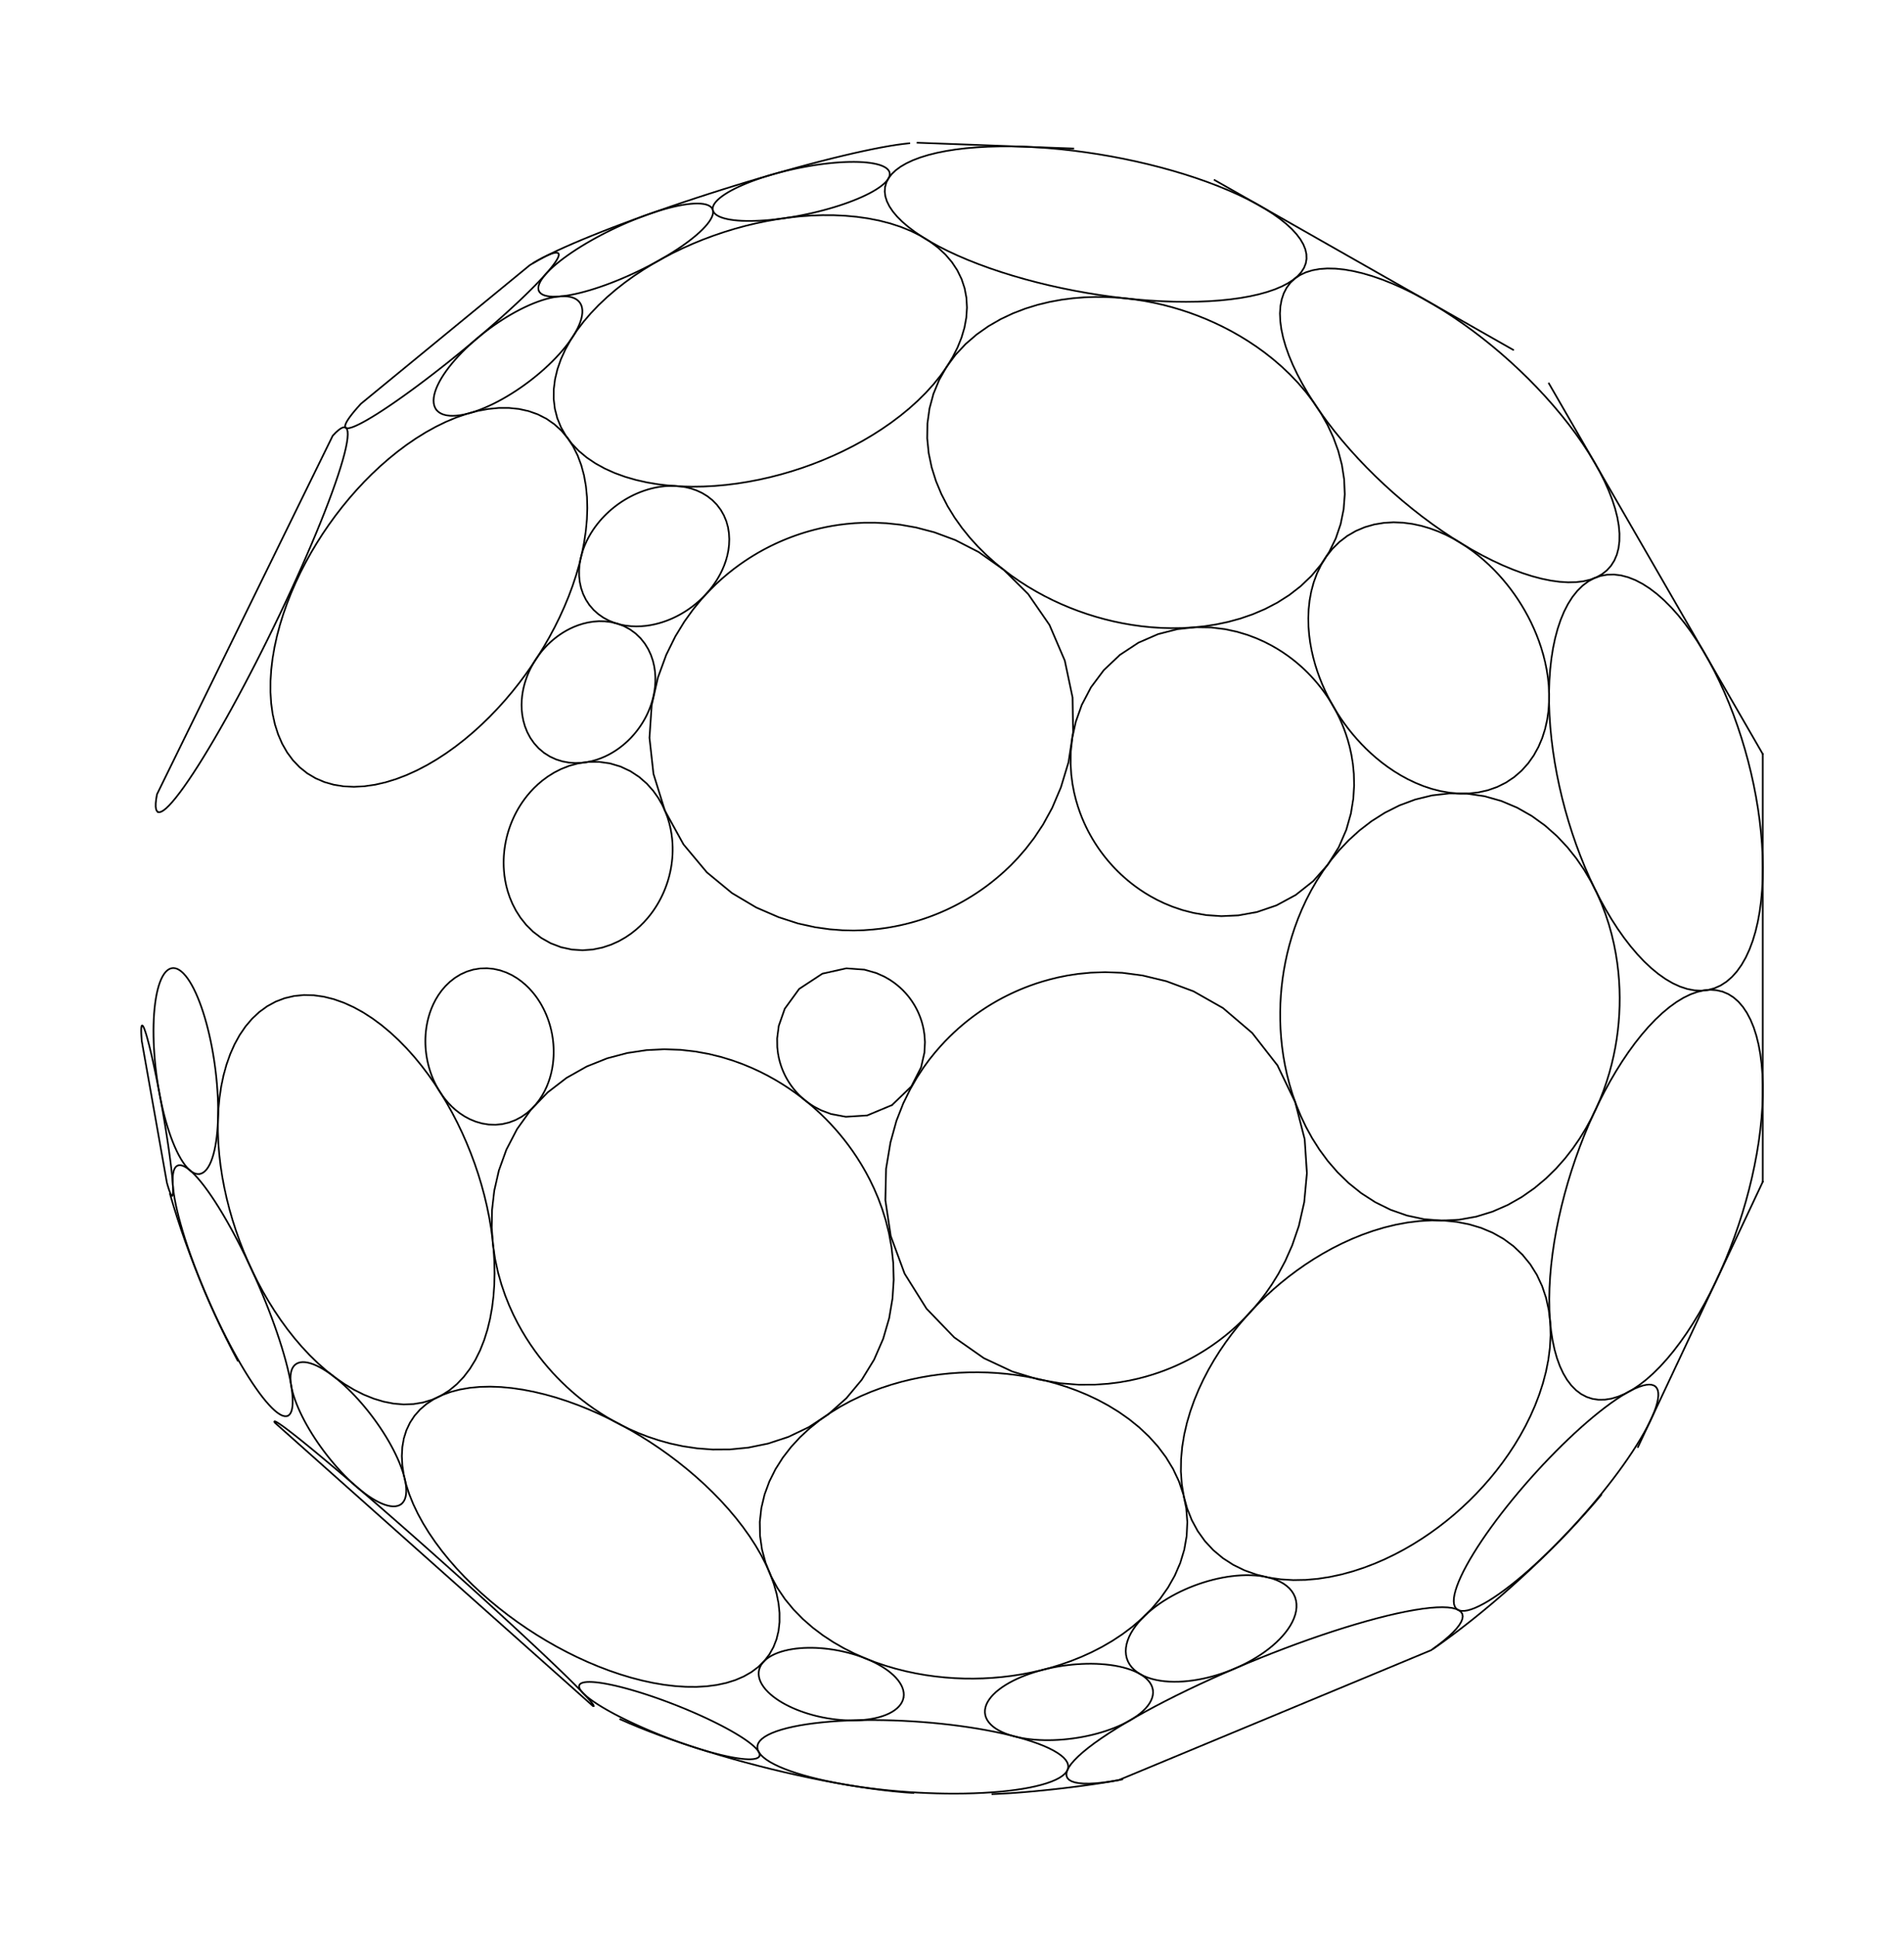 <?xml version="1.0" encoding="utf-8" standalone="no"?>
<!DOCTYPE svg PUBLIC "-//W3C//DTD SVG 1.1//EN"
  "http://www.w3.org/Graphics/SVG/1.1/DTD/svg11.dtd">
<svg height="231.84pt" version="1.1" viewBox="0 0 228.026 231.84" width="228.026pt" xmlns="http://www.w3.org/2000/svg" xmlns:xlink="http://www.w3.org/1999/xlink">
 <defs>
  <style type="text/css">*{stroke-linecap:butt;stroke-linejoin:round;}</style>
 </defs>
 <g id="figure_1">
  <g id="patch_1">
   <path d="M 0 231.84 
L 228.026 231.84 
L 228.026 0 
L 0 0 
z
" style="fill:#ffffff;"/>
  </g>
  <g id="axes_1">
   <g id="line2d_1">
    <path clip-path="url(#p3373b8b034)" d="M 211.11 90.257 
L 211.11 141.462 
L 211.11 141.359 
L 211.11 141.154 
L 211.11 140.846 
L 211.11 140.438 
L 211.11 139.931 
L 211.11 139.327 
L 211.11 138.629 
L 211.11 137.838 
L 211.11 136.96 
L 211.11 135.996 
L 211.11 134.952 
L 211.11 133.83 
L 211.11 132.637 
L 211.11 131.375 
L 211.11 130.052 
L 211.11 128.671 
L 211.11 127.238 
L 211.11 125.76 
L 211.11 124.242 
L 211.11 122.69 
L 211.11 121.111 
L 211.11 119.511 
L 211.11 117.896 
L 211.11 116.273 
L 211.11 114.648 
L 211.11 113.028 
L 211.11 111.419 
L 211.11 109.829 
L 211.11 108.262 
L 211.11 106.727 
L 211.11 105.228 
L 211.11 103.772 
L 211.11 102.364 
L 211.11 101.011 
L 211.11 99.718 
L 211.11 98.49 
L 211.11 97.332 
L 211.11 96.249 
L 211.11 95.244 
L 211.11 94.322 
L 211.11 93.488 
L 211.11 92.743 
L 211.11 92.092 
L 211.11 91.536 
L 211.11 91.078 
L 211.11 90.72 
L 211.11 90.463 
L 211.11 90.309 
L 211.11 90.257 
" style="fill:none;stroke:#000000;stroke-linecap:square;stroke-width:0.2;"/>
   </g>
   <g id="line2d_2">
    <path clip-path="url(#p3373b8b034)" d="M 185.501 45.901 
L 211.104 90.246 
L 211.052 90.157 
L 210.95 89.979 
L 210.796 89.712 
L 210.592 89.359 
L 210.338 88.92 
L 210.036 88.397 
L 209.687 87.792 
L 209.292 87.107 
L 208.853 86.347 
L 208.371 85.512 
L 207.849 84.608 
L 207.288 83.636 
L 206.691 82.603 
L 206.06 81.51 
L 205.399 80.364 
L 204.708 79.168 
L 203.992 77.928 
L 203.253 76.647 
L 202.494 75.333 
L 201.718 73.989 
L 200.928 72.621 
L 200.128 71.235 
L 199.321 69.837 
L 198.509 68.431 
L 197.697 67.024 
L 196.887 65.621 
L 196.082 64.228 
L 195.287 62.85 
L 194.504 61.494 
L 193.736 60.164 
L 192.987 58.866 
L 192.259 57.605 
L 191.555 56.386 
L 190.878 55.214 
L 190.232 54.094 
L 189.618 53.031 
L 189.039 52.028 
L 188.497 51.09 
L 187.995 50.22 
L 187.534 49.422 
L 187.117 48.699 
L 186.744 48.054 
L 186.418 47.489 
L 186.141 47.008 
L 185.912 46.612 
L 185.733 46.302 
L 185.604 46.079 
L 185.527 45.945 
L 185.501 45.901 
" style="fill:none;stroke:#000000;stroke-linecap:square;stroke-width:0.2;"/>
   </g>
   <g id="line2d_3"/>
   <g id="line2d_4">
    <path clip-path="url(#p3373b8b034)" d="M 191.681 68.939 
L 192.472 68.793 
L 193.29 68.772 
L 194.13 68.874 
L 194.986 69.098 
L 195.852 69.438 
L 196.721 69.891 
L 197.589 70.45 
L 198.451 71.108 
L 199.301 71.859 
L 200.136 72.695 
L 200.952 73.608 
L 201.746 74.59 
L 202.516 75.636 
L 203.258 76.737 
L 203.973 77.888 
L 204.657 79.083 
L 205.311 80.317 
L 205.933 81.584 
L 206.522 82.881 
L 207.079 84.203 
L 207.603 85.548 
L 208.092 86.912 
L 208.548 88.292 
L 208.969 89.686 
L 209.356 91.091 
L 209.706 92.505 
L 210.02 93.926 
L 210.297 95.351 
L 210.536 96.777 
L 210.736 98.202 
L 210.895 99.624 
L 211.012 101.037 
L 211.085 102.439 
L 211.114 103.826 
L 211.095 105.192 
L 211.028 106.533 
L 210.91 107.841 
L 210.741 109.111 
L 210.518 110.336 
L 210.241 111.507 
L 209.908 112.616 
L 209.519 113.655 
L 209.075 114.616 
L 208.575 115.49 
L 208.022 116.268 
L 207.418 116.944 
L 206.764 117.51 
L 206.066 117.96 
L 205.327 118.291 
L 204.552 118.498 
L 203.747 118.582 
L 202.917 118.541 
L 202.068 118.378 
L 201.207 118.095 
L 200.339 117.698 
L 199.469 117.191 
L 198.604 116.582 
L 197.747 115.876 
L 196.904 115.082 
L 196.078 114.207 
L 195.273 113.258 
L 194.491 112.243 
L 193.734 111.169 
L 193.006 110.042 
L 192.306 108.868 
L 191.637 107.653 
L 190.999 106.402 
L 190.393 105.12 
L 189.82 103.81 
L 189.28 102.476 
L 188.773 101.121 
L 188.3 99.749 
L 187.862 98.361 
L 187.458 96.962 
L 187.089 95.552 
L 186.757 94.134 
L 186.461 92.711 
L 186.203 91.285 
L 185.984 89.859 
L 185.804 88.435 
L 185.666 87.017 
L 185.571 85.609 
L 185.52 84.214 
L 185.514 82.837 
L 185.557 81.483 
L 185.649 80.158 
L 185.792 78.867 
L 185.988 77.619 
L 186.238 76.421 
L 186.543 75.279 
L 186.904 74.204 
L 187.321 73.203 
L 187.793 72.285 
L 188.319 71.457 
L 188.899 70.73 
L 189.528 70.108 
L 190.204 69.599 
L 190.923 69.208 
L 191.681 68.939 
" style="fill:none;stroke:#000000;stroke-linecap:square;stroke-width:0.2;"/>
   </g>
   <g id="line2d_5"/>
   <g id="line2d_6"/>
   <g id="line2d_7">
    <path clip-path="url(#p3373b8b034)" d="M 206.304 118.701 
L 206.98 118.988 
L 207.613 119.39 
L 208.199 119.905 
L 208.736 120.527 
L 209.22 121.252 
L 209.65 122.072 
L 210.025 122.98 
L 210.344 123.97 
L 210.606 125.032 
L 210.814 126.161 
L 210.966 127.347 
L 211.065 128.584 
L 211.112 129.864 
L 211.108 131.181 
L 211.055 132.528 
L 210.955 133.9 
L 210.81 135.292 
L 210.622 136.699 
L 210.391 138.117 
L 210.12 139.541 
L 209.811 140.969 
L 209.463 142.397 
L 209.08 143.821 
L 208.661 145.24 
L 208.208 146.649 
L 207.722 148.047 
L 207.203 149.43 
L 206.653 150.796 
L 206.072 152.142 
L 205.461 153.463 
L 204.821 154.757 
L 204.154 156.02 
L 203.459 157.247 
L 202.739 158.434 
L 201.995 159.575 
L 201.228 160.666 
L 200.442 161.7 
L 199.638 162.672 
L 198.819 163.574 
L 197.988 164.401 
L 197.149 165.146 
L 196.307 165.801 
L 195.464 166.361 
L 194.628 166.82 
L 193.801 167.172 
L 192.991 167.413 
L 192.201 167.538 
L 191.438 167.547 
L 190.706 167.437 
L 190.01 167.209 
L 189.355 166.864 
L 188.745 166.405 
L 188.183 165.836 
L 187.672 165.162 
L 187.215 164.389 
L 186.812 163.524 
L 186.466 162.574 
L 186.175 161.547 
L 185.94 160.45 
L 185.76 159.292 
L 185.635 158.079 
L 185.562 156.82 
L 185.541 155.521 
L 185.569 154.188 
L 185.646 152.828 
L 185.768 151.445 
L 185.936 150.045 
L 186.145 148.632 
L 186.396 147.21 
L 186.687 145.784 
L 187.015 144.356 
L 187.381 142.929 
L 187.782 141.508 
L 188.218 140.093 
L 188.688 138.689 
L 189.191 137.298 
L 189.725 135.923 
L 190.291 134.567 
L 190.887 133.233 
L 191.512 131.925 
L 192.166 130.646 
L 192.847 129.401 
L 193.555 128.193 
L 194.287 127.029 
L 195.043 125.912 
L 195.819 124.848 
L 196.615 123.845 
L 197.427 122.907 
L 198.253 122.041 
L 199.088 121.255 
L 199.929 120.554 
L 200.772 119.945 
L 201.612 119.435 
L 202.444 119.029 
L 203.263 118.733 
L 204.064 118.549 
L 204.841 118.481 
L 205.59 118.532 
L 206.304 118.701 
" style="fill:none;stroke:#000000;stroke-linecap:square;stroke-width:0.2;"/>
   </g>
   <g id="line2d_8">
    <path clip-path="url(#p3373b8b034)" d="M 154.536 33.848 
L 155.07 33.344 
L 155.693 32.926 
L 156.4 32.595 
L 157.186 32.353 
L 158.044 32.2 
L 158.968 32.135 
L 159.951 32.157 
L 160.985 32.262 
L 162.065 32.448 
L 163.182 32.711 
L 164.33 33.047 
L 165.504 33.453 
L 166.696 33.924 
L 167.901 34.457 
L 169.115 35.046 
L 170.332 35.688 
L 171.55 36.38 
L 172.764 37.118 
L 173.971 37.898 
L 175.168 38.719 
L 176.352 39.576 
L 177.521 40.467 
L 178.673 41.391 
L 179.805 42.344 
L 180.915 43.325 
L 182.001 44.332 
L 183.061 45.363 
L 184.092 46.416 
L 185.092 47.488 
L 186.058 48.578 
L 186.988 49.684 
L 187.877 50.803 
L 188.723 51.932 
L 189.522 53.069 
L 190.269 54.209 
L 190.962 55.349 
L 191.594 56.485 
L 192.162 57.613 
L 192.66 58.725 
L 193.085 59.819 
L 193.43 60.886 
L 193.693 61.921 
L 193.868 62.918 
L 193.953 63.869 
L 193.944 64.767 
L 193.839 65.607 
L 193.638 66.381 
L 193.339 67.084 
L 192.945 67.71 
L 192.457 68.256 
L 191.878 68.718 
L 191.212 69.092 
L 190.465 69.379 
L 189.643 69.576 
L 188.751 69.685 
L 187.796 69.706 
L 186.787 69.643 
L 185.729 69.497 
L 184.629 69.272 
L 183.496 68.972 
L 182.334 68.6 
L 181.151 68.161 
L 179.952 67.659 
L 178.742 67.097 
L 177.525 66.481 
L 176.307 65.814 
L 175.091 65.098 
L 173.88 64.339 
L 172.678 63.538 
L 171.487 62.699 
L 170.31 61.825 
L 169.149 60.917 
L 168.007 59.978 
L 166.886 59.011 
L 165.787 58.016 
L 164.714 56.997 
L 163.668 55.955 
L 162.652 54.892 
L 161.669 53.811 
L 160.721 52.712 
L 159.811 51.6 
L 158.943 50.475 
L 158.12 49.342 
L 157.346 48.203 
L 156.626 47.062 
L 155.963 45.924 
L 155.362 44.791 
L 154.829 43.671 
L 154.367 42.567 
L 153.981 41.486 
L 153.676 40.434 
L 153.457 39.417 
L 153.327 38.443 
L 153.288 37.517 
L 153.345 36.647 
L 153.498 35.84 
L 153.748 35.1 
L 154.095 34.435 
L 154.536 33.848 
" style="fill:none;stroke:#000000;stroke-linecap:square;stroke-width:0.2;"/>
   </g>
   <g id="line2d_9">
    <path clip-path="url(#p3373b8b034)" d="M 211.115 141.457 
L 196.155 173.229 
L 196.185 173.165 
L 196.245 173.038 
L 196.335 172.847 
L 196.454 172.594 
L 196.602 172.279 
L 196.779 171.904 
L 196.983 171.471 
L 197.214 170.981 
L 197.47 170.435 
L 197.752 169.838 
L 198.057 169.189 
L 198.384 168.494 
L 198.733 167.753 
L 199.102 166.97 
L 199.488 166.149 
L 199.892 165.292 
L 200.31 164.403 
L 200.742 163.486 
L 201.186 162.544 
L 201.639 161.581 
L 202.1 160.601 
L 202.568 159.608 
L 203.04 158.606 
L 203.514 157.599 
L 203.989 156.591 
L 204.462 155.586 
L 204.932 154.588 
L 205.397 153.601 
L 205.854 152.629 
L 206.303 151.676 
L 206.741 150.746 
L 207.166 149.842 
L 207.578 148.969 
L 207.973 148.13 
L 208.351 147.327 
L 208.71 146.565 
L 209.048 145.847 
L 209.364 145.174 
L 209.658 144.551 
L 209.927 143.979 
L 210.171 143.461 
L 210.389 142.999 
L 210.579 142.595 
L 210.742 142.25 
L 210.875 141.966 
L 210.98 141.744 
L 211.055 141.585 
L 211.1 141.489 
L 211.115 141.457 
" style="fill:none;stroke:#000000;stroke-linecap:square;stroke-width:0.2;"/>
   </g>
   <g id="line2d_10"/>
   <g id="line2d_11"/>
   <g id="line2d_12">
    <path clip-path="url(#p3373b8b034)" d="M 161.352 64.15 
L 162.374 63.558 
L 163.459 63.099 
L 164.588 62.776 
L 165.74 62.585 
L 166.895 62.518 
L 168.035 62.565 
L 169.147 62.711 
L 170.221 62.942 
L 171.249 63.245 
L 172.228 63.607 
L 173.156 64.017 
L 174.032 64.466 
L 174.858 64.944 
L 175.636 65.447 
L 176.369 65.969 
L 177.06 66.506 
L 177.712 67.057 
L 178.327 67.618 
L 178.91 68.189 
L 179.461 68.77 
L 179.985 69.359 
L 180.482 69.958 
L 180.955 70.567 
L 181.406 71.188 
L 181.836 71.821 
L 182.246 72.468 
L 182.637 73.13 
L 183.009 73.809 
L 183.363 74.508 
L 183.697 75.229 
L 184.012 75.973 
L 184.306 76.742 
L 184.576 77.54 
L 184.822 78.369 
L 185.039 79.229 
L 185.223 80.123 
L 185.37 81.052 
L 185.473 82.016 
L 185.525 83.014 
L 185.517 84.043 
L 185.441 85.098 
L 185.286 86.173 
L 185.043 87.256 
L 184.702 88.335 
L 184.253 89.394 
L 183.693 90.412 
L 183.018 91.37 
L 182.232 92.245 
L 181.341 93.019 
L 180.359 93.675 
L 179.303 94.201 
L 178.193 94.592 
L 177.05 94.848 
L 175.895 94.976 
L 174.745 94.984 
L 173.618 94.886 
L 172.524 94.696 
L 171.472 94.427 
L 170.468 94.093 
L 169.515 93.705 
L 168.613 93.275 
L 167.762 92.811 
L 166.96 92.32 
L 166.205 91.807 
L 165.493 91.277 
L 164.822 90.732 
L 164.189 90.176 
L 163.59 89.61 
L 163.024 89.034 
L 162.487 88.449 
L 161.977 87.855 
L 161.491 87.251 
L 161.029 86.636 
L 160.589 86.01 
L 160.169 85.37 
L 159.769 84.716 
L 159.387 84.045 
L 159.025 83.356 
L 158.681 82.647 
L 158.356 81.915 
L 158.052 81.158 
L 157.769 80.375 
L 157.51 79.562 
L 157.279 78.718 
L 157.077 77.841 
L 156.911 76.929 
L 156.786 75.983 
L 156.707 75.001 
L 156.684 73.988 
L 156.725 72.945 
L 156.839 71.879 
L 157.037 70.798 
L 157.328 69.715 
L 157.722 68.644 
L 158.225 67.603 
L 158.843 66.612 
L 159.574 65.693 
L 160.414 64.866 
L 161.352 64.15 
" style="fill:none;stroke:#000000;stroke-linecap:square;stroke-width:0.2;"/>
   </g>
   <g id="line2d_13">
    <path clip-path="url(#p3373b8b034)" d="M 171.684 197.338 
L 172.817 196.538 
L 173.97 195.692 
L 175.139 194.805 
L 176.32 193.88 
L 177.508 192.919 
L 178.7 191.928 
L 179.891 190.909 
L 181.076 189.866 
L 182.253 188.803 
L 183.416 187.724 
L 184.561 186.632 
L 185.685 185.53 
L 186.784 184.424 
L 187.853 183.316 
L 188.889 182.211 
L 189.888 181.113 
L 190.846 180.025 
L 191.759 178.952 
" style="fill:none;stroke:#000000;stroke-linecap:square;stroke-width:0.2;"/>
   </g>
   <g id="line2d_14">
    <path clip-path="url(#p3373b8b034)" d="M 198.27 165.975 
L 198.43 166.169 
L 198.539 166.418 
L 198.597 166.72 
L 198.603 167.076 
L 198.557 167.482 
L 198.461 167.937 
L 198.315 168.438 
L 198.119 168.982 
L 197.875 169.568 
L 197.585 170.192 
L 197.25 170.851 
L 196.872 171.542 
L 196.453 172.263 
L 195.994 173.009 
L 195.498 173.778 
L 194.968 174.567 
L 194.405 175.373 
L 193.812 176.191 
L 193.191 177.02 
L 192.544 177.856 
L 191.875 178.697 
L 191.186 179.538 
L 190.478 180.378 
L 189.755 181.213 
L 189.019 182.04 
L 188.273 182.856 
L 187.519 183.66 
L 186.761 184.447 
L 185.999 185.215 
L 185.238 185.961 
L 184.48 186.683 
L 183.727 187.377 
L 182.984 188.041 
L 182.251 188.673 
L 181.533 189.269 
L 180.832 189.827 
L 180.15 190.344 
L 179.492 190.818 
L 178.86 191.247 
L 178.256 191.629 
L 177.684 191.961 
L 177.146 192.241 
L 176.645 192.469 
L 176.184 192.642 
L 175.763 192.76 
L 175.387 192.821 
L 175.056 192.826 
L 174.772 192.774 
L 174.537 192.664 
L 174.352 192.499 
L 174.218 192.277 
L 174.134 192.001 
L 174.103 191.672 
L 174.122 191.291 
L 174.193 190.86 
L 174.315 190.382 
L 174.486 189.859 
L 174.705 189.293 
L 174.973 188.688 
L 175.285 188.046 
L 175.642 187.371 
L 176.041 186.664 
L 176.481 185.931 
L 176.958 185.172 
L 177.471 184.393 
L 178.018 183.595 
L 178.597 182.783 
L 179.204 181.959 
L 179.838 181.126 
L 180.496 180.287 
L 181.176 179.446 
L 181.875 178.605 
L 182.59 177.767 
L 183.32 176.936 
L 184.061 176.114 
L 184.811 175.303 
L 185.568 174.508 
L 186.329 173.73 
L 187.09 172.972 
L 187.85 172.238 
L 188.606 171.53 
L 189.354 170.85 
L 190.093 170.202 
L 190.819 169.588 
L 191.529 169.011 
L 192.22 168.473 
L 192.89 167.977 
L 193.536 167.525 
L 194.154 167.119 
L 194.742 166.762 
L 195.298 166.456 
L 195.817 166.201 
L 196.299 166.001 
L 196.74 165.855 
L 197.139 165.766 
L 197.493 165.732 
L 197.801 165.756 
L 198.06 165.837 
L 198.27 165.975 
" style="fill:none;stroke:#000000;stroke-linecap:square;stroke-width:0.2;"/>
   </g>
   <g id="line2d_15"/>
   <g id="line2d_16"/>
   <g id="line2d_17"/>
   <g id="line2d_18">
    <path clip-path="url(#p3373b8b034)" d="M 182.33 150.186 
L 183.268 151.335 
L 184.055 152.594 
L 184.687 153.945 
L 185.161 155.364 
L 185.483 156.83 
L 185.658 158.32 
L 185.699 159.818 
L 185.619 161.305 
L 185.429 162.77 
L 185.145 164.202 
L 184.777 165.594 
L 184.339 166.941 
L 183.84 168.241 
L 183.288 169.493 
L 182.692 170.696 
L 182.056 171.852 
L 181.387 172.962 
L 180.687 174.029 
L 179.96 175.054 
L 179.208 176.04 
L 178.431 176.989 
L 177.63 177.905 
L 176.806 178.788 
L 175.957 179.64 
L 175.083 180.464 
L 174.184 181.26 
L 173.256 182.03 
L 172.299 182.773 
L 171.311 183.49 
L 170.289 184.181 
L 169.232 184.844 
L 168.136 185.478 
L 167 186.08 
L 165.822 186.647 
L 164.6 187.174 
L 163.333 187.656 
L 162.022 188.086 
L 160.667 188.456 
L 159.27 188.757 
L 157.837 188.979 
L 156.374 189.109 
L 154.89 189.135 
L 153.398 189.046 
L 151.914 188.828 
L 150.456 188.471 
L 149.045 187.968 
L 147.702 187.313 
L 146.451 186.508 
L 145.312 185.556 
L 144.303 184.47 
L 143.439 183.263 
L 142.729 181.955 
L 142.176 180.567 
L 141.779 179.122 
L 141.532 177.642 
L 141.425 176.146 
L 141.447 174.651 
L 141.583 173.174 
L 141.822 171.724 
L 142.149 170.311 
L 142.553 168.941 
L 143.023 167.617 
L 143.55 166.341 
L 144.125 165.114 
L 144.741 163.935 
L 145.394 162.802 
L 146.079 161.714 
L 146.793 160.669 
L 147.533 159.663 
L 148.298 158.696 
L 149.087 157.764 
L 149.899 156.865 
L 150.736 155.997 
L 151.597 155.159 
L 152.483 154.349 
L 153.396 153.567 
L 154.338 152.81 
L 155.311 152.08 
L 156.315 151.376 
L 157.355 150.698 
L 158.431 150.05 
L 159.547 149.431 
L 160.704 148.846 
L 161.903 148.299 
L 163.148 147.794 
L 164.437 147.337 
L 165.77 146.935 
L 167.147 146.599 
L 168.562 146.336 
L 170.011 146.159 
L 171.486 146.079 
L 172.976 146.109 
L 174.466 146.261 
L 175.939 146.548 
L 177.377 146.977 
L 178.757 147.555 
L 180.056 148.286 
L 181.254 149.165 
L 182.33 150.186 
" style="fill:none;stroke:#000000;stroke-linecap:square;stroke-width:0.2;"/>
   </g>
   <g id="line2d_19">
    <path clip-path="url(#p3373b8b034)" d="M 111.789 47.148 
L 112.477 45.477 
L 113.366 43.91 
L 114.433 42.471 
L 115.646 41.176 
L 116.972 40.034 
L 118.378 39.046 
L 119.835 38.207 
L 121.315 37.508 
L 122.798 36.939 
L 124.269 36.485 
L 125.715 36.136 
L 127.129 35.877 
L 128.506 35.699 
L 129.843 35.592 
L 131.141 35.546 
L 132.401 35.555 
L 133.623 35.613 
L 134.811 35.714 
L 135.967 35.855 
L 137.095 36.033 
L 138.197 36.245 
L 139.277 36.49 
L 140.338 36.767 
L 141.383 37.076 
L 142.415 37.416 
L 143.436 37.79 
L 144.45 38.197 
L 145.458 38.641 
L 146.463 39.122 
L 147.467 39.645 
L 148.47 40.213 
L 149.474 40.829 
L 150.479 41.498 
L 151.485 42.225 
L 152.489 43.016 
L 153.489 43.878 
L 154.481 44.815 
L 155.457 45.836 
L 156.409 46.946 
L 157.324 48.151 
L 158.188 49.455 
L 158.982 50.86 
L 159.683 52.364 
L 160.267 53.961 
L 160.707 55.64 
L 160.977 57.382 
L 161.053 59.164 
L 160.917 60.956 
L 160.559 62.725 
L 159.979 64.437 
L 159.188 66.059 
L 158.206 67.565 
L 157.062 68.933 
L 155.788 70.152 
L 154.418 71.217 
L 152.983 72.13 
L 151.512 72.897 
L 150.028 73.53 
L 148.549 74.04 
L 147.089 74.44 
L 145.659 74.742 
L 144.263 74.959 
L 142.906 75.101 
L 141.588 75.176 
L 140.309 75.194 
L 139.069 75.16 
L 137.864 75.08 
L 136.692 74.958 
L 135.551 74.798 
L 134.436 74.603 
L 133.345 74.375 
L 132.275 74.113 
L 131.223 73.821 
L 130.185 73.496 
L 129.159 73.139 
L 128.141 72.749 
L 127.131 72.324 
L 126.124 71.861 
L 125.12 71.359 
L 124.117 70.815 
L 123.113 70.224 
L 122.109 69.582 
L 121.103 68.884 
L 120.098 68.126 
L 119.095 67.3 
L 118.099 66.402 
L 117.114 65.423 
L 116.148 64.358 
L 115.213 63.201 
L 114.321 61.947 
L 113.49 60.593 
L 112.74 59.138 
L 112.094 57.587 
L 111.578 55.947 
L 111.22 54.234 
L 111.044 52.468 
L 111.072 50.677 
L 111.319 48.892 
L 111.789 47.148 
" style="fill:none;stroke:#000000;stroke-linecap:square;stroke-width:0.2;"/>
   </g>
   <g id="line2d_20">
    <path clip-path="url(#p3373b8b034)" d="M 134.12 78.392 
L 136.342 76.929 
L 138.688 75.907 
L 140.99 75.315 
L 143.129 75.079 
L 145.042 75.107 
L 146.715 75.312 
L 148.16 75.625 
L 149.404 75.999 
L 150.477 76.404 
L 151.407 76.819 
L 152.219 77.235 
L 152.934 77.643 
L 153.568 78.041 
L 154.135 78.429 
L 154.646 78.805 
L 155.112 79.171 
L 155.539 79.529 
L 155.934 79.878 
L 156.301 80.221 
L 156.646 80.56 
L 156.971 80.897 
L 157.28 81.232 
L 157.576 81.568 
L 157.86 81.907 
L 158.136 82.25 
L 158.404 82.6 
L 158.666 82.96 
L 158.923 83.33 
L 159.177 83.716 
L 159.429 84.118 
L 159.68 84.543 
L 159.93 84.992 
L 160.18 85.472 
L 160.43 85.988 
L 160.68 86.548 
L 160.929 87.159 
L 161.175 87.832 
L 161.414 88.578 
L 161.642 89.413 
L 161.848 90.354 
L 162.021 91.42 
L 162.139 92.634 
L 162.172 94.019 
L 162.075 95.595 
L 161.788 97.368 
L 161.235 99.324 
L 160.333 101.405 
L 159.017 103.503 
L 157.277 105.463 
L 155.182 107.123 
L 152.876 108.37 
L 150.533 109.171 
L 148.301 109.573 
L 146.27 109.665 
L 144.478 109.539 
L 142.922 109.273 
L 141.581 108.925 
L 140.426 108.532 
L 139.428 108.12 
L 138.559 107.704 
L 137.799 107.291 
L 137.126 106.888 
L 136.528 106.495 
L 135.99 106.113 
L 135.502 105.742 
L 135.057 105.38 
L 134.647 105.027 
L 134.266 104.681 
L 133.91 104.34 
L 133.576 104.003 
L 133.259 103.667 
L 132.957 103.331 
L 132.667 102.994 
L 132.387 102.653 
L 132.116 102.307 
L 131.851 101.952 
L 131.591 101.588 
L 131.336 101.21 
L 131.083 100.816 
L 130.831 100.403 
L 130.581 99.967 
L 130.331 99.503 
L 130.081 99.006 
L 129.831 98.469 
L 129.581 97.885 
L 129.334 97.244 
L 129.091 96.536 
L 128.857 95.748 
L 128.638 94.862 
L 128.446 93.862 
L 128.298 92.724 
L 128.218 91.427 
L 128.243 89.949 
L 128.426 88.274 
L 128.836 86.405 
L 129.554 84.377 
L 130.657 82.27 
L 132.188 80.221 
L 134.12 78.392 
" style="fill:none;stroke:#000000;stroke-linecap:square;stroke-width:0.2;"/>
   </g>
   <g id="line2d_21">
    <path clip-path="url(#p3373b8b034)" d="M 175.118 193.177 
L 175.176 193.456 
L 175.135 193.774 
L 174.996 194.13 
L 174.76 194.522 
L 174.428 194.949 
L 174.001 195.408 
L 173.482 195.897 
L 172.874 196.415 
L 172.179 196.958 
L 171.401 197.525 
L 133.972 213.078 
L 132.984 213.246 
L 132.07 213.371 
L 131.233 213.454 
L 130.478 213.494 
L 129.808 213.491 
L 129.227 213.444 
L 128.736 213.354 
L 128.339 213.221 
L 128.038 213.045 
L 127.833 212.827 
L 127.727 212.569 
L 127.718 212.27 
L 127.808 211.933 
L 127.996 211.558 
L 128.28 211.149 
L 128.66 210.706 
L 129.133 210.231 
L 129.697 209.728 
L 130.348 209.197 
L 131.085 208.641 
L 131.904 208.064 
L 132.8 207.467 
L 133.769 206.852 
L 134.808 206.223 
L 135.912 205.582 
L 137.075 204.932 
L 138.294 204.274 
L 139.563 203.613 
L 140.877 202.95 
L 142.231 202.287 
L 143.62 201.628 
L 145.038 200.975 
L 146.48 200.33 
L 147.941 199.695 
L 149.415 199.073 
L 150.897 198.467 
L 152.382 197.878 
L 153.863 197.308 
L 155.336 196.76 
L 156.794 196.236 
L 158.234 195.738 
L 159.648 195.268 
L 161.031 194.827 
L 162.379 194.418 
L 163.686 194.041 
L 164.946 193.7 
L 166.154 193.395 
L 167.305 193.128 
L 168.394 192.901 
L 169.417 192.713 
L 170.368 192.566 
L 171.244 192.462 
L 172.04 192.4 
L 172.753 192.382 
L 173.379 192.407 
L 173.916 192.475 
L 174.36 192.587 
L 174.709 192.742 
L 174.962 192.939 
L 175.118 193.177 
" style="fill:none;stroke:#000000;stroke-linecap:square;stroke-width:0.2;"/>
   </g>
   <g id="line2d_22"/>
   <g id="line2d_23"/>
   <g id="line2d_24"/>
   <g id="line2d_25"/>
   <g id="line2d_26">
    <path clip-path="url(#p3373b8b034)" d="M 152.985 127.516 
L 155.113 131.931 
L 156.251 136.365 
L 156.519 140.426 
L 156.197 143.896 
L 155.55 146.752 
L 154.755 149.07 
L 153.919 150.951 
L 153.096 152.488 
L 152.31 153.758 
L 151.573 154.822 
L 150.884 155.725 
L 150.24 156.501 
L 149.636 157.177 
L 149.069 157.772 
L 148.534 158.302 
L 148.024 158.779 
L 147.538 159.212 
L 147.07 159.61 
L 146.616 159.977 
L 146.175 160.32 
L 145.742 160.642 
L 145.314 160.947 
L 144.89 161.238 
L 144.465 161.517 
L 144.038 161.786 
L 143.604 162.048 
L 143.162 162.304 
L 142.708 162.556 
L 142.238 162.804 
L 141.747 163.051 
L 141.232 163.296 
L 140.687 163.542 
L 140.105 163.788 
L 139.479 164.035 
L 138.798 164.283 
L 138.052 164.531 
L 137.227 164.778 
L 136.303 165.02 
L 135.26 165.251 
L 134.068 165.461 
L 132.69 165.635 
L 131.083 165.746 
L 129.191 165.749 
L 126.954 165.573 
L 124.316 165.104 
L 121.255 164.176 
L 117.833 162.572 
L 114.277 160.083 
L 110.963 156.649 
L 108.337 152.457 
L 106.678 147.952 
L 106.034 143.664 
L 106.118 139.899 
L 106.643 136.752 
L 107.358 134.161 
L 108.174 132.077 
L 109.007 130.38 
L 109.814 128.984 
L 110.575 127.822 
L 111.289 126.842 
L 111.962 126.008 
L 112.582 125.289 
L 113.166 124.656 
L 113.72 124.094 
L 114.243 123.591 
L 114.741 123.137 
L 115.218 122.724 
L 115.678 122.342 
L 116.125 121.988 
L 116.563 121.655 
L 116.993 121.342 
L 117.419 121.044 
L 117.843 120.759 
L 118.269 120.485 
L 118.699 120.22 
L 119.136 119.961 
L 119.584 119.707 
L 120.046 119.457 
L 120.527 119.21 
L 121.029 118.964 
L 121.558 118.718 
L 122.12 118.472 
L 122.723 118.225 
L 123.376 117.977 
L 124.089 117.725 
L 124.874 117.478 
L 125.744 117.234 
L 126.723 116.993 
L 127.837 116.768 
L 129.119 116.574 
L 130.606 116.428 
L 132.349 116.364 
L 134.402 116.442 
L 136.827 116.762 
L 139.684 117.45 
L 142.932 118.657 
L 146.467 120.662 
L 149.968 123.646 
L 152.985 127.516 
" style="fill:none;stroke:#000000;stroke-linecap:square;stroke-width:0.2;"/>
   </g>
   <g id="line2d_27">
    <path clip-path="url(#p3373b8b034)" d="M 106 22.38 
L 106.153 21.842 
L 106.419 21.327 
L 106.795 20.838 
L 107.279 20.376 
L 107.867 19.945 
L 108.555 19.546 
L 109.338 19.18 
L 110.211 18.849 
L 111.167 18.554 
L 112.202 18.296 
L 113.308 18.075 
L 114.479 17.89 
L 115.71 17.744 
L 116.993 17.634 
L 118.324 17.561 
L 119.695 17.524 
L 121.103 17.522 
L 122.54 17.556 
L 124.002 17.624 
L 125.485 17.726 
L 126.983 17.861 
L 128.491 18.028 
L 130.006 18.227 
L 131.524 18.456 
L 133.039 18.715 
L 134.548 19.004 
L 136.046 19.321 
L 137.53 19.666 
L 138.995 20.038 
L 140.437 20.436 
L 141.85 20.859 
L 143.231 21.307 
L 144.574 21.778 
L 145.874 22.27 
L 147.125 22.784 
L 148.323 23.317 
L 149.461 23.867 
L 150.534 24.433 
L 151.536 25.013 
L 152.46 25.604 
L 153.302 26.205 
L 154.055 26.812 
L 154.715 27.422 
L 155.276 28.034 
L 155.735 28.642 
L 156.086 29.246 
L 156.328 29.84 
L 156.458 30.422 
L 156.475 30.989 
L 156.379 31.537 
L 156.169 32.064 
L 155.848 32.567 
L 155.417 33.043 
L 154.881 33.489 
L 154.242 33.905 
L 153.506 34.287 
L 152.677 34.636 
L 151.762 34.949 
L 150.766 35.225 
L 149.695 35.465 
L 148.555 35.668 
L 147.353 35.833 
L 146.096 35.962 
L 144.788 36.053 
L 143.436 36.108 
L 142.046 36.127 
L 140.623 36.111 
L 139.173 36.06 
L 137.7 35.975 
L 136.209 35.856 
L 134.705 35.705 
L 133.193 35.522 
L 131.676 35.308 
L 130.159 35.064 
L 128.646 34.79 
L 127.142 34.487 
L 125.65 34.156 
L 124.175 33.797 
L 122.722 33.412 
L 121.294 33.001 
L 119.896 32.566 
L 118.534 32.107 
L 117.212 31.625 
L 115.935 31.121 
L 114.71 30.598 
L 113.541 30.056 
L 112.435 29.498 
L 111.397 28.924 
L 110.433 28.338 
L 109.549 27.742 
L 108.751 27.138 
L 108.044 26.529 
L 107.433 25.918 
L 106.922 25.307 
L 106.517 24.701 
L 106.22 24.102 
L 106.033 23.513 
L 105.96 22.938 
L 106 22.38 
" style="fill:none;stroke:#000000;stroke-linecap:square;stroke-width:0.2;"/>
   </g>
   <g id="line2d_28">
    <path clip-path="url(#p3373b8b034)" d="M 79.63 97.035 
L 78.26 92.633 
L 77.782 88.316 
L 78.046 84.417 
L 78.794 81.102 
L 79.791 78.38 
L 80.879 76.177 
L 81.967 74.397 
L 83.008 72.949 
L 83.983 71.76 
L 84.889 70.772 
L 85.728 69.94 
L 86.506 69.23 
L 87.23 68.618 
L 87.907 68.084 
L 88.543 67.613 
L 89.146 67.193 
L 89.719 66.815 
L 90.269 66.473 
L 90.799 66.159 
L 91.314 65.87 
L 91.818 65.601 
L 92.313 65.35 
L 92.803 65.114 
L 93.292 64.89 
L 93.783 64.677 
L 94.279 64.474 
L 94.783 64.279 
L 95.299 64.091 
L 95.831 63.909 
L 96.384 63.733 
L 96.962 63.564 
L 97.571 63.4 
L 98.219 63.242 
L 98.912 63.092 
L 99.661 62.951 
L 100.476 62.823 
L 101.372 62.712 
L 102.366 62.624 
L 103.478 62.569 
L 104.735 62.564 
L 106.168 62.631 
L 107.812 62.805 
L 109.71 63.141 
L 111.898 63.715 
L 114.402 64.643 
L 117.2 66.074 
L 120.187 68.182 
L 123.129 71.098 
L 125.687 74.805 
L 127.521 79.075 
L 128.454 83.499 
L 128.516 87.64 
L 127.964 91.246 
L 127.055 94.246 
L 126.006 96.714 
L 124.92 98.694 
L 123.856 100.297 
L 122.847 101.607 
L 121.906 102.69 
L 121.034 103.595 
L 120.224 104.362 
L 119.473 105.016 
L 118.776 105.585 
L 118.12 106.087 
L 117.498 106.532 
L 116.91 106.93 
L 116.349 107.289 
L 115.809 107.616 
L 115.287 107.917 
L 114.778 108.196 
L 114.279 108.455 
L 113.786 108.699 
L 113.296 108.929 
L 112.807 109.147 
L 112.314 109.355 
L 111.814 109.554 
L 111.304 109.746 
L 110.78 109.93 
L 110.238 110.109 
L 109.673 110.282 
L 109.08 110.449 
L 108.452 110.61 
L 107.783 110.765 
L 107.062 110.911 
L 106.28 111.047 
L 105.426 111.167 
L 104.489 111.267 
L 103.437 111.345 
L 102.255 111.379 
L 100.914 111.351 
L 99.381 111.235 
L 97.616 110.987 
L 95.582 110.541 
L 93.242 109.783 
L 90.577 108.63 
L 87.665 106.902 
L 84.657 104.423 
L 81.857 101.075 
L 79.63 97.035 
" style="fill:none;stroke:#000000;stroke-linecap:square;stroke-width:0.2;"/>
   </g>
   <g id="line2d_29"/>
   <g id="line2d_30">
    <path clip-path="url(#p3373b8b034)" d="M 145.468 21.556 
L 181.235 41.883 
L 181.163 41.843 
L 181.02 41.761 
L 180.805 41.639 
L 180.52 41.477 
L 180.166 41.276 
L 179.744 41.036 
L 179.256 40.759 
L 178.704 40.445 
L 178.09 40.096 
L 177.417 39.714 
L 176.687 39.299 
L 175.904 38.854 
L 175.07 38.38 
L 174.189 37.879 
L 173.265 37.354 
L 172.3 36.806 
L 171.299 36.237 
L 170.267 35.65 
L 169.207 35.048 
L 168.123 34.432 
L 167.019 33.805 
L 165.902 33.17 
L 164.773 32.529 
L 163.64 31.884 
L 162.505 31.239 
L 161.373 30.596 
L 160.25 29.957 
L 159.138 29.326 
L 158.044 28.704 
L 156.972 28.095 
L 155.925 27.5 
L 154.908 26.922 
L 153.925 26.363 
L 152.98 25.826 
L 152.076 25.312 
L 151.218 24.825 
L 150.409 24.365 
L 149.653 23.935 
L 148.951 23.536 
L 148.307 23.17 
L 147.724 22.839 
L 147.204 22.543 
L 146.749 22.285 
L 146.361 22.064 
L 146.041 21.882 
L 145.791 21.74 
L 145.612 21.638 
L 145.504 21.577 
L 145.468 21.556 
" style="fill:none;stroke:#000000;stroke-linecap:square;stroke-width:0.2;"/>
   </g>
   <g id="line2d_31"/>
   <g id="line2d_32">
    <path clip-path="url(#p3373b8b034)" d="M 142.195 182.19 
L 142.115 183.853 
L 141.829 185.492 
L 141.349 187.082 
L 140.692 188.6 
L 139.883 190.03 
L 138.946 191.36 
L 137.909 192.585 
L 136.795 193.701 
L 135.625 194.71 
L 134.419 195.616 
L 133.19 196.425 
L 131.951 197.144 
L 130.71 197.779 
L 129.475 198.338 
L 128.248 198.827 
L 127.034 199.253 
L 125.832 199.62 
L 124.644 199.935 
L 123.468 200.2 
L 122.304 200.421 
L 121.151 200.599 
L 120.005 200.737 
L 118.865 200.837 
L 117.729 200.9 
L 116.594 200.927 
L 115.458 200.918 
L 114.319 200.872 
L 113.173 200.79 
L 112.019 200.668 
L 110.855 200.506 
L 109.678 200.3 
L 108.488 200.048 
L 107.283 199.745 
L 106.063 199.388 
L 104.828 198.97 
L 103.581 198.486 
L 102.324 197.929 
L 101.062 197.292 
L 99.804 196.569 
L 98.558 195.751 
L 97.338 194.832 
L 96.161 193.806 
L 95.046 192.671 
L 94.016 191.425 
L 93.097 190.072 
L 92.315 188.62 
L 91.694 187.082 
L 91.258 185.478 
L 91.022 183.83 
L 90.996 182.165 
L 91.18 180.511 
L 91.565 178.894 
L 92.137 177.337 
L 92.873 175.861 
L 93.749 174.48 
L 94.739 173.202 
L 95.817 172.032 
L 96.962 170.97 
L 98.152 170.013 
L 99.371 169.156 
L 100.607 168.393 
L 101.847 167.717 
L 103.086 167.12 
L 104.317 166.597 
L 105.538 166.141 
L 106.746 165.745 
L 107.941 165.404 
L 109.123 165.115 
L 110.293 164.872 
L 111.451 164.673 
L 112.601 164.515 
L 113.743 164.396 
L 114.881 164.315 
L 116.016 164.27 
L 117.151 164.261 
L 118.288 164.288 
L 119.431 164.352 
L 120.58 164.454 
L 121.739 164.596 
L 122.909 164.779 
L 124.093 165.008 
L 125.29 165.285 
L 126.503 165.614 
L 127.73 166.001 
L 128.971 166.451 
L 130.224 166.971 
L 131.484 167.567 
L 132.745 168.246 
L 133.999 169.016 
L 135.234 169.884 
L 136.434 170.855 
L 137.583 171.936 
L 138.659 173.126 
L 139.636 174.427 
L 140.49 175.831 
L 141.195 177.327 
L 141.725 178.901 
L 142.063 180.53 
L 142.195 182.19 
" style="fill:none;stroke:#000000;stroke-linecap:square;stroke-width:0.2;"/>
   </g>
   <g id="line2d_33">
    <path clip-path="url(#p3373b8b034)" d="M 66.743 50.063 
L 66.452 48.94 
L 66.312 47.78 
L 66.319 46.595 
L 66.47 45.397 
L 66.758 44.198 
L 67.173 43.008 
L 67.705 41.838 
L 68.342 40.695 
L 69.072 39.585 
L 69.884 38.515 
L 70.766 37.487 
L 71.708 36.504 
L 72.702 35.568 
L 73.738 34.679 
L 74.811 33.836 
L 75.914 33.04 
L 77.043 32.29 
L 78.194 31.584 
L 79.364 30.921 
L 80.55 30.3 
L 81.751 29.72 
L 82.966 29.179 
L 84.193 28.677 
L 85.434 28.214 
L 86.687 27.788 
L 87.952 27.4 
L 89.23 27.05 
L 90.521 26.738 
L 91.825 26.466 
L 93.141 26.234 
L 94.469 26.045 
L 95.808 25.901 
L 97.158 25.804 
L 98.515 25.757 
L 99.877 25.763 
L 101.241 25.827 
L 102.601 25.952 
L 103.951 26.143 
L 105.285 26.403 
L 106.592 26.738 
L 107.863 27.152 
L 109.085 27.646 
L 110.247 28.225 
L 111.333 28.888 
L 112.33 29.636 
L 113.224 30.467 
L 114.001 31.376 
L 114.649 32.358 
L 115.159 33.403 
L 115.523 34.503 
L 115.739 35.646 
L 115.805 36.82 
L 115.726 38.013 
L 115.505 39.213 
L 115.152 40.409 
L 114.677 41.59 
L 114.091 42.748 
L 113.406 43.875 
L 112.634 44.965 
L 111.786 46.015 
L 110.872 47.02 
L 109.903 47.98 
L 108.887 48.893 
L 107.832 49.758 
L 106.743 50.577 
L 105.626 51.35 
L 104.486 52.078 
L 103.326 52.763 
L 102.148 53.404 
L 100.954 54.005 
L 99.746 54.565 
L 98.524 55.086 
L 97.29 55.569 
L 96.044 56.014 
L 94.784 56.421 
L 93.513 56.79 
L 92.228 57.121 
L 90.931 57.413 
L 89.621 57.665 
L 88.299 57.876 
L 86.965 58.043 
L 85.62 58.164 
L 84.267 58.236 
L 82.907 58.257 
L 81.543 58.222 
L 80.181 58.128 
L 78.824 57.971 
L 77.482 57.746 
L 76.16 57.448 
L 74.87 57.075 
L 73.621 56.621 
L 72.428 56.085 
L 71.302 55.464 
L 70.258 54.758 
L 69.311 53.968 
L 68.474 53.098 
L 67.761 52.152 
L 67.181 51.137 
L 66.743 50.063 
" style="fill:none;stroke:#000000;stroke-linecap:square;stroke-width:0.2;"/>
   </g>
   <g id="line2d_34"/>
   <g id="line2d_35"/>
   <g id="line2d_36">
    <path clip-path="url(#p3373b8b034)" d="M 108.896 17.149 
L 108.183 17.227 
L 107.384 17.336 
L 106.503 17.477 
L 105.542 17.649 
L 104.507 17.852 
L 103.401 18.083 
L 102.229 18.343 
L 100.996 18.631 
L 99.706 18.944 
L 98.366 19.282 
L 96.981 19.644 
L 95.555 20.027 
L 94.095 20.431 
L 92.607 20.854 
L 91.096 21.293 
L 89.568 21.748 
L 88.03 22.217 
L 86.487 22.697 
L 84.946 23.187 
L 83.412 23.685 
L 81.892 24.189 
L 80.391 24.697 
L 78.916 25.207 
L 77.471 25.717 
L 76.064 26.225 
L 74.699 26.729 
L 73.382 27.227 
L 72.119 27.717 
L 70.914 28.197 
L 69.772 28.665 
L 68.698 29.119 
L 67.697 29.558 
L 66.772 29.979 
L 65.928 30.381 
L 65.168 30.762 
L 64.496 31.12 
L 63.914 31.454 
" style="fill:none;stroke:#000000;stroke-linecap:square;stroke-width:0.2;"/>
   </g>
   <g id="line2d_37">
    <path clip-path="url(#p3373b8b034)" d="M 155.094 191.175 
L 155.209 191.567 
L 155.269 191.976 
L 155.272 192.398 
L 155.222 192.83 
L 155.119 193.268 
L 154.967 193.709 
L 154.768 194.15 
L 154.526 194.587 
L 154.244 195.018 
L 153.927 195.441 
L 153.578 195.853 
L 153.201 196.253 
L 152.798 196.641 
L 152.374 197.015 
L 151.931 197.374 
L 151.47 197.719 
L 150.996 198.048 
L 150.508 198.362 
L 150.009 198.661 
L 149.5 198.945 
L 148.983 199.213 
L 148.457 199.467 
L 147.924 199.705 
L 147.385 199.928 
L 146.84 200.136 
L 146.289 200.329 
L 145.732 200.506 
L 145.171 200.667 
L 144.606 200.812 
L 144.038 200.94 
L 143.466 201.05 
L 142.892 201.142 
L 142.318 201.214 
L 141.744 201.266 
L 141.172 201.296 
L 140.603 201.304 
L 140.041 201.287 
L 139.488 201.245 
L 138.947 201.177 
L 138.422 201.08 
L 137.915 200.954 
L 137.433 200.797 
L 136.978 200.611 
L 136.556 200.393 
L 136.17 200.144 
L 135.827 199.865 
L 135.529 199.558 
L 135.28 199.223 
L 135.083 198.863 
L 134.941 198.482 
L 134.854 198.081 
L 134.822 197.665 
L 134.846 197.238 
L 134.923 196.802 
L 135.051 196.362 
L 135.227 195.92 
L 135.448 195.481 
L 135.71 195.047 
L 136.01 194.62 
L 136.344 194.202 
L 136.707 193.796 
L 137.098 193.402 
L 137.511 193.021 
L 137.945 192.654 
L 138.397 192.302 
L 138.865 191.965 
L 139.347 191.643 
L 139.84 191.337 
L 140.344 191.045 
L 140.857 190.769 
L 141.379 190.508 
L 141.908 190.262 
L 142.444 190.032 
L 142.987 189.816 
L 143.535 189.616 
L 144.089 189.431 
L 144.647 189.262 
L 145.211 189.109 
L 145.777 188.972 
L 146.348 188.853 
L 146.92 188.752 
L 147.495 188.67 
L 148.069 188.608 
L 148.642 188.566 
L 149.213 188.547 
L 149.778 188.552 
L 150.336 188.581 
L 150.884 188.636 
L 151.418 188.719 
L 151.934 188.83 
L 152.429 188.971 
L 152.898 189.143 
L 153.338 189.345 
L 153.742 189.578 
L 154.107 189.842 
L 154.428 190.135 
L 154.702 190.457 
L 154.925 190.804 
L 155.094 191.175 
" style="fill:none;stroke:#000000;stroke-linecap:square;stroke-width:0.2;"/>
   </g>
   <g id="line2d_38">
    <path clip-path="url(#p3373b8b034)" d="M 101.369 167.36 
L 99.222 169.274 
L 96.868 170.827 
L 94.418 171.995 
L 91.976 172.797 
L 89.622 173.278 
L 87.409 173.495 
L 85.363 173.508 
L 83.493 173.366 
L 81.793 173.113 
L 80.251 172.781 
L 78.853 172.393 
L 77.582 171.969 
L 76.422 171.519 
L 75.36 171.053 
L 74.381 170.575 
L 73.475 170.091 
L 72.632 169.601 
L 71.843 169.106 
L 71.1 168.607 
L 70.397 168.104 
L 69.728 167.594 
L 69.088 167.078 
L 68.473 166.552 
L 67.879 166.015 
L 67.302 165.465 
L 66.739 164.898 
L 66.188 164.312 
L 65.647 163.703 
L 65.112 163.067 
L 64.583 162.399 
L 64.058 161.694 
L 63.536 160.946 
L 63.016 160.148 
L 62.5 159.292 
L 61.987 158.367 
L 61.48 157.365 
L 60.985 156.271 
L 60.505 155.073 
L 60.053 153.755 
L 59.641 152.3 
L 59.291 150.692 
L 59.029 148.916 
L 58.893 146.962 
L 58.929 144.828 
L 59.193 142.529 
L 59.746 140.103 
L 60.644 137.613 
L 61.922 135.153 
L 63.585 132.832 
L 65.589 130.759 
L 67.852 129.019 
L 70.268 127.658 
L 72.726 126.677 
L 75.133 126.043 
L 77.422 125.702 
L 79.554 125.595 
L 81.512 125.665 
L 83.297 125.867 
L 84.916 126.163 
L 86.383 126.525 
L 87.716 126.933 
L 88.929 127.371 
L 90.038 127.83 
L 91.056 128.302 
L 91.997 128.784 
L 92.87 129.271 
L 93.685 129.763 
L 94.45 130.26 
L 95.173 130.761 
L 95.858 131.267 
L 96.512 131.78 
L 97.139 132.301 
L 97.743 132.832 
L 98.329 133.376 
L 98.898 133.934 
L 99.455 134.51 
L 100.001 135.107 
L 100.539 135.729 
L 101.071 136.381 
L 101.598 137.067 
L 102.121 137.792 
L 102.642 138.565 
L 103.16 139.391 
L 103.675 140.279 
L 104.185 141.241 
L 104.686 142.287 
L 105.175 143.43 
L 105.642 144.686 
L 106.076 146.07 
L 106.459 147.599 
L 106.769 149.29 
L 106.974 151.155 
L 107.031 153.2 
L 106.888 155.42 
L 106.488 157.789 
L 105.769 160.257 
L 104.684 162.745 
L 103.21 165.15 
L 101.369 167.36 
" style="fill:none;stroke:#000000;stroke-linecap:square;stroke-width:0.2;"/>
   </g>
   <g id="line2d_39">
    <path clip-path="url(#p3373b8b034)" d="M 85.368 25.144 
L 85.353 24.959 
L 85.383 24.766 
L 85.459 24.564 
L 85.58 24.356 
L 85.745 24.142 
L 85.953 23.924 
L 86.203 23.701 
L 86.493 23.477 
L 86.821 23.251 
L 87.185 23.024 
L 87.584 22.798 
L 88.015 22.573 
L 88.477 22.351 
L 88.966 22.132 
L 89.48 21.917 
L 90.018 21.706 
L 90.577 21.501 
L 91.155 21.303 
L 91.749 21.111 
L 92.358 20.927 
L 92.979 20.751 
L 93.61 20.583 
L 94.249 20.424 
L 94.893 20.275 
L 95.542 20.135 
L 96.192 20.007 
L 96.842 19.889 
L 97.489 19.782 
L 98.131 19.687 
L 98.767 19.604 
L 99.393 19.533 
L 100.008 19.475 
L 100.61 19.431 
L 101.196 19.399 
L 101.764 19.381 
L 102.311 19.378 
L 102.835 19.388 
L 103.334 19.412 
L 103.805 19.451 
L 104.245 19.505 
L 104.654 19.572 
L 105.028 19.654 
L 105.365 19.749 
L 105.663 19.859 
L 105.921 19.982 
L 106.138 20.117 
L 106.311 20.265 
L 106.439 20.424 
L 106.523 20.594 
L 106.561 20.775 
L 106.553 20.964 
L 106.5 21.162 
L 106.401 21.367 
L 106.258 21.578 
L 106.071 21.795 
L 105.842 22.015 
L 105.572 22.239 
L 105.263 22.464 
L 104.916 22.691 
L 104.535 22.917 
L 104.119 23.143 
L 103.673 23.366 
L 103.197 23.587 
L 102.695 23.804 
L 102.169 24.017 
L 101.62 24.225 
L 101.051 24.427 
L 100.465 24.622 
L 99.863 24.81 
L 99.248 24.99 
L 98.622 25.162 
L 97.987 25.326 
L 97.345 25.48 
L 96.698 25.624 
L 96.048 25.758 
L 95.398 25.882 
L 94.75 25.994 
L 94.105 26.095 
L 93.465 26.184 
L 92.834 26.261 
L 92.213 26.325 
L 91.604 26.377 
L 91.01 26.415 
L 90.433 26.439 
L 89.875 26.45 
L 89.339 26.447 
L 88.828 26.43 
L 88.342 26.398 
L 87.886 26.352 
L 87.461 26.291 
L 87.07 26.217 
L 86.714 26.128 
L 86.396 26.025 
L 86.118 25.909 
L 85.88 25.78 
L 85.686 25.638 
L 85.535 25.485 
L 85.428 25.32 
L 85.368 25.144 
" style="fill:none;stroke:#000000;stroke-linecap:square;stroke-width:0.2;"/>
   </g>
   <g id="line2d_40"/>
   <g id="line2d_41">
    <path clip-path="url(#p3373b8b034)" d="M 74.284 205.801 
L 75.399 206.291 
L 76.579 206.782 
L 77.82 207.273 
L 79.116 207.761 
L 80.463 208.245 
L 81.854 208.724 
L 83.284 209.194 
L 84.748 209.655 
L 86.24 210.105 
L 87.754 210.542 
L 89.286 210.964 
L 90.83 211.371 
L 92.379 211.76 
L 93.928 212.131 
L 95.473 212.481 
L 97.006 212.811 
L 98.522 213.117 
L 100.017 213.399 
L 101.483 213.657 
L 102.916 213.888 
L 104.31 214.093 
L 105.659 214.269 
L 106.958 214.416 
L 108.201 214.534 
L 109.383 214.621 
" style="fill:none;stroke:#000000;stroke-linecap:square;stroke-width:0.2;"/>
   </g>
   <g id="line2d_42">
    <path clip-path="url(#p3373b8b034)" d="M 128.536 17.778 
L 128.498 17.777 
L 128.423 17.774 
L 128.311 17.77 
L 128.162 17.764 
L 127.977 17.757 
L 127.757 17.749 
L 127.502 17.739 
L 127.214 17.728 
L 126.894 17.716 
L 126.542 17.703 
L 126.161 17.689 
L 125.752 17.674 
L 125.317 17.657 
L 124.857 17.64 
L 124.374 17.622 
L 123.871 17.603 
L 123.348 17.584 
L 122.809 17.564 
L 122.256 17.543 
L 121.69 17.522 
L 121.114 17.501 
L 120.53 17.479 
L 119.941 17.457 
L 119.349 17.435 
L 118.757 17.413 
L 118.166 17.391 
L 117.579 17.369 
L 116.999 17.347 
L 116.428 17.326 
L 115.868 17.305 
L 115.321 17.285 
L 114.79 17.265 
L 114.277 17.246 
L 113.784 17.228 
L 113.312 17.21 
L 112.864 17.194 
L 112.442 17.178 
L 112.047 17.163 
L 111.68 17.15 
L 111.344 17.137 
L 111.04 17.126 
L 110.768 17.116 
L 110.531 17.107 
L 110.328 17.1 
L 110.161 17.094 
L 110.03 17.089 
L 109.937 17.086 
L 109.88 17.084 
" style="fill:none;stroke:#000000;stroke-linecap:square;stroke-width:0.2;"/>
   </g>
   <g id="line2d_43">
    <path clip-path="url(#p3373b8b034)" d="M 138.072 202.295 
L 138.091 202.604 
L 138.06 202.918 
L 137.979 203.235 
L 137.851 203.553 
L 137.677 203.869 
L 137.458 204.182 
L 137.198 204.49 
L 136.899 204.791 
L 136.564 205.083 
L 136.197 205.367 
L 135.8 205.639 
L 135.376 205.9 
L 134.928 206.15 
L 134.459 206.386 
L 133.972 206.61 
L 133.468 206.82 
L 132.95 207.016 
L 132.42 207.199 
L 131.879 207.368 
L 131.33 207.523 
L 130.773 207.665 
L 130.21 207.792 
L 129.642 207.906 
L 129.07 208.005 
L 128.496 208.09 
L 127.919 208.161 
L 127.342 208.218 
L 126.766 208.26 
L 126.19 208.287 
L 125.618 208.299 
L 125.049 208.295 
L 124.486 208.275 
L 123.929 208.239 
L 123.382 208.186 
L 122.845 208.116 
L 122.321 208.028 
L 121.813 207.923 
L 121.323 207.799 
L 120.854 207.657 
L 120.409 207.497 
L 119.991 207.318 
L 119.604 207.121 
L 119.25 206.906 
L 118.933 206.675 
L 118.657 206.427 
L 118.423 206.165 
L 118.234 205.889 
L 118.092 205.601 
L 117.999 205.303 
L 117.956 204.997 
L 117.962 204.686 
L 118.018 204.37 
L 118.122 204.052 
L 118.274 203.735 
L 118.471 203.42 
L 118.71 203.11 
L 118.99 202.805 
L 119.307 202.508 
L 119.659 202.22 
L 120.041 201.942 
L 120.452 201.675 
L 120.889 201.419 
L 121.347 201.176 
L 121.826 200.946 
L 122.322 200.73 
L 122.833 200.526 
L 123.357 200.337 
L 123.893 200.161 
L 124.438 199.998 
L 124.991 199.85 
L 125.551 199.716 
L 126.117 199.595 
L 126.687 199.489 
L 127.26 199.396 
L 127.836 199.318 
L 128.412 199.254 
L 128.99 199.205 
L 129.566 199.171 
L 130.14 199.151 
L 130.711 199.147 
L 131.277 199.159 
L 131.837 199.187 
L 132.389 199.232 
L 132.932 199.293 
L 133.462 199.372 
L 133.979 199.468 
L 134.478 199.583 
L 134.958 199.716 
L 135.415 199.867 
L 135.847 200.036 
L 136.25 200.224 
L 136.621 200.43 
L 136.957 200.653 
L 137.254 200.893 
L 137.509 201.148 
L 137.721 201.417 
L 137.886 201.699 
L 138.004 201.993 
L 138.072 202.295 
" style="fill:none;stroke:#000000;stroke-linecap:square;stroke-width:0.2;"/>
   </g>
   <g id="line2d_44">
    <path clip-path="url(#p3373b8b034)" d="M 106.825 132.278 
L 103.852 133.517 
L 101.296 133.677 
L 99.515 133.342 
L 98.336 132.9 
L 97.538 132.485 
L 96.975 132.127 
L 96.562 131.825 
L 96.247 131.569 
L 95.999 131.35 
L 95.799 131.161 
L 95.632 130.994 
L 95.491 130.846 
L 95.37 130.713 
L 95.264 130.592 
L 95.169 130.481 
L 95.084 130.378 
L 95.007 130.281 
L 94.935 130.189 
L 94.869 130.102 
L 94.807 130.018 
L 94.747 129.936 
L 94.691 129.856 
L 94.637 129.777 
L 94.584 129.699 
L 94.532 129.621 
L 94.481 129.542 
L 94.431 129.461 
L 94.38 129.379 
L 94.329 129.294 
L 94.277 129.206 
L 94.224 129.113 
L 94.169 129.014 
L 94.112 128.908 
L 94.053 128.794 
L 93.99 128.67 
L 93.924 128.532 
L 93.853 128.377 
L 93.776 128.202 
L 93.694 127.999 
L 93.603 127.761 
L 93.505 127.476 
L 93.399 127.127 
L 93.287 126.687 
L 93.176 126.116 
L 93.086 125.351 
L 93.071 124.291 
L 93.265 122.795 
L 93.982 120.748 
L 95.71 118.372 
L 98.492 116.546 
L 101.36 115.907 
L 103.523 116.064 
L 104.973 116.481 
L 105.939 116.918 
L 106.605 117.304 
L 107.084 117.633 
L 107.443 117.911 
L 107.721 118.148 
L 107.944 118.351 
L 108.126 118.528 
L 108.279 118.685 
L 108.409 118.825 
L 108.523 118.952 
L 108.623 119.067 
L 108.712 119.174 
L 108.794 119.274 
L 108.868 119.368 
L 108.937 119.458 
L 109.001 119.544 
L 109.061 119.627 
L 109.119 119.707 
L 109.174 119.787 
L 109.228 119.865 
L 109.28 119.943 
L 109.331 120.022 
L 109.382 120.101 
L 109.433 120.183 
L 109.484 120.266 
L 109.535 120.353 
L 109.588 120.444 
L 109.641 120.539 
L 109.697 120.641 
L 109.755 120.751 
L 109.816 120.87 
L 109.88 121.001 
L 109.949 121.147 
L 110.023 121.311 
L 110.102 121.499 
L 110.189 121.718 
L 110.283 121.978 
L 110.385 122.292 
L 110.494 122.683 
L 110.607 123.182 
L 110.711 123.84 
L 110.774 124.737 
L 110.71 125.996 
L 110.309 127.762 
L 109.145 130.044 
L 106.825 132.278 
" style="fill:none;stroke:#000000;stroke-linecap:square;stroke-width:0.2;"/>
   </g>
   <g id="line2d_45">
    <path clip-path="url(#p3373b8b034)" d="M 92.143 198.025 
L 91.537 198.817 
L 90.819 199.525 
L 89.996 200.143 
L 89.076 200.669 
L 88.071 201.102 
L 86.99 201.441 
L 85.845 201.688 
L 84.648 201.846 
L 83.408 201.918 
L 82.136 201.908 
L 80.84 201.822 
L 79.529 201.665 
L 78.21 201.44 
L 76.887 201.153 
L 75.568 200.81 
L 74.254 200.412 
L 72.951 199.966 
L 71.66 199.473 
L 70.384 198.938 
L 69.124 198.362 
L 67.882 197.747 
L 66.658 197.097 
L 65.454 196.41 
L 64.27 195.69 
L 63.107 194.937 
L 61.965 194.151 
L 60.847 193.333 
L 59.752 192.482 
L 58.682 191.601 
L 57.64 190.687 
L 56.628 189.743 
L 55.647 188.768 
L 54.702 187.763 
L 53.796 186.728 
L 52.934 185.666 
L 52.121 184.577 
L 51.362 183.465 
L 50.665 182.332 
L 50.036 181.183 
L 49.483 180.022 
L 49.013 178.855 
L 48.635 177.69 
L 48.356 176.534 
L 48.184 175.395 
L 48.125 174.283 
L 48.184 173.208 
L 48.364 172.18 
L 48.668 171.208 
L 49.094 170.302 
L 49.641 169.471 
L 50.304 168.72 
L 51.076 168.057 
L 51.949 167.484 
L 52.913 167.005 
L 53.957 166.619 
L 55.071 166.326 
L 56.243 166.124 
L 57.463 166.01 
L 58.72 165.979 
L 60.005 166.027 
L 61.31 166.15 
L 62.626 166.342 
L 63.948 166.598 
L 65.269 166.914 
L 66.586 167.285 
L 67.895 167.707 
L 69.192 168.177 
L 70.476 168.691 
L 71.744 169.247 
L 72.995 169.843 
L 74.228 170.476 
L 75.443 171.144 
L 76.637 171.848 
L 77.811 172.584 
L 78.963 173.354 
L 80.093 174.156 
L 81.2 174.991 
L 82.282 175.857 
L 83.338 176.754 
L 84.366 177.683 
L 85.363 178.643 
L 86.326 179.633 
L 87.252 180.653 
L 88.137 181.702 
L 88.975 182.778 
L 89.762 183.878 
L 90.491 185.001 
L 91.155 186.143 
L 91.747 187.299 
L 92.259 188.463 
L 92.684 189.63 
L 93.013 190.792 
L 93.24 191.941 
L 93.356 193.067 
L 93.357 194.162 
L 93.238 195.215 
L 92.996 196.216 
L 92.63 197.155 
L 92.143 198.025 
" style="fill:none;stroke:#000000;stroke-linecap:square;stroke-width:0.2;"/>
   </g>
   <g id="line2d_46">
    <path clip-path="url(#p3373b8b034)" d="M 64.546 34.844 
L 64.486 34.66 
L 64.472 34.456 
L 64.502 34.233 
L 64.577 33.991 
L 64.696 33.733 
L 64.858 33.459 
L 65.062 33.172 
L 65.307 32.871 
L 65.591 32.56 
L 65.912 32.239 
L 66.27 31.91 
L 66.66 31.574 
L 67.083 31.233 
L 67.535 30.888 
L 68.014 30.541 
L 68.519 30.193 
L 69.047 29.845 
L 69.596 29.499 
L 70.164 29.155 
L 70.748 28.816 
L 71.347 28.481 
L 71.959 28.153 
L 72.58 27.832 
L 73.211 27.519 
L 73.847 27.215 
L 74.488 26.921 
L 75.13 26.639 
L 75.773 26.369 
L 76.414 26.112 
L 77.05 25.869 
L 77.68 25.64 
L 78.301 25.428 
L 78.912 25.232 
L 79.509 25.054 
L 80.09 24.895 
L 80.653 24.755 
L 81.196 24.634 
L 81.716 24.535 
L 82.211 24.457 
L 82.678 24.402 
L 83.114 24.369 
L 83.519 24.359 
L 83.889 24.372 
L 84.222 24.409 
L 84.517 24.469 
L 84.772 24.553 
L 84.985 24.66 
L 85.155 24.79 
L 85.282 24.942 
L 85.364 25.115 
L 85.401 25.309 
L 85.393 25.523 
L 85.34 25.756 
L 85.243 26.006 
L 85.102 26.272 
L 84.919 26.553 
L 84.695 26.847 
L 84.43 27.153 
L 84.127 27.47 
L 83.788 27.795 
L 83.413 28.128 
L 83.006 28.466 
L 82.569 28.809 
L 82.103 29.155 
L 81.611 29.503 
L 81.094 29.851 
L 80.555 30.198 
L 79.997 30.543 
L 79.42 30.885 
L 78.828 31.222 
L 78.223 31.554 
L 77.606 31.879 
L 76.98 32.196 
L 76.346 32.505 
L 75.707 32.803 
L 75.065 33.091 
L 74.422 33.368 
L 73.78 33.632 
L 73.142 33.882 
L 72.508 34.118 
L 71.882 34.338 
L 71.266 34.542 
L 70.662 34.729 
L 70.073 34.898 
L 69.5 35.048 
L 68.947 35.178 
L 68.415 35.288 
L 67.908 35.377 
L 67.427 35.443 
L 66.974 35.488 
L 66.553 35.509 
L 66.166 35.508 
L 65.814 35.483 
L 65.5 35.434 
L 65.225 35.362 
L 64.991 35.267 
L 64.799 35.148 
L 64.65 35.007 
L 64.546 34.844 
" style="fill:none;stroke:#000000;stroke-linecap:square;stroke-width:0.2;"/>
   </g>
   <g id="line2d_47"/>
   <g id="line2d_48">
    <path clip-path="url(#p3373b8b034)" d="M 118.849 214.756 
L 119.363 214.735 
L 119.905 214.709 
L 120.473 214.676 
L 121.065 214.638 
L 121.678 214.595 
L 122.31 214.546 
L 122.958 214.493 
L 123.62 214.435 
L 124.294 214.372 
L 124.975 214.305 
L 125.663 214.234 
L 126.353 214.159 
L 127.044 214.081 
L 127.733 214 
L 128.416 213.916 
L 129.091 213.83 
L 129.756 213.741 
L 130.408 213.651 
L 131.044 213.559 
L 131.661 213.466 
L 132.258 213.373 
L 132.832 213.279 
L 133.38 213.185 
L 133.9 213.092 
L 134.391 212.999 
" style="fill:none;stroke:#000000;stroke-linecap:square;stroke-width:0.2;"/>
   </g>
   <g id="line2d_49"/>
   <g id="line2d_50"/>
   <g id="line2d_51">
    <path clip-path="url(#p3373b8b034)" d="M 41.378 51.175 
L 41.334 51.068 
L 41.342 50.919 
L 41.402 50.729 
L 41.513 50.498 
L 41.676 50.227 
L 41.89 49.918 
L 42.153 49.573 
L 42.464 49.191 
L 42.823 48.776 
L 43.226 48.328 
L 63.445 31.743 
L 63.983 31.417 
L 64.482 31.129 
L 64.939 30.88 
L 65.353 30.671 
L 65.721 30.502 
L 66.043 30.375 
L 66.316 30.29 
L 66.539 30.248 
L 66.712 30.249 
L 66.834 30.292 
L 66.904 30.378 
L 66.923 30.506 
L 66.889 30.676 
L 66.803 30.886 
L 66.665 31.137 
L 66.477 31.427 
L 66.239 31.754 
L 65.951 32.118 
L 65.616 32.517 
L 65.235 32.948 
L 64.809 33.411 
L 64.34 33.904 
L 63.83 34.423 
L 63.282 34.968 
L 62.697 35.535 
L 62.079 36.123 
L 61.428 36.729 
L 60.749 37.351 
L 60.044 37.986 
L 59.316 38.632 
L 58.567 39.286 
L 57.801 39.946 
L 57.02 40.609 
L 56.228 41.272 
L 55.428 41.933 
L 54.622 42.589 
L 53.815 43.238 
L 53.008 43.877 
L 52.206 44.504 
L 51.412 45.116 
L 50.627 45.711 
L 49.857 46.287 
L 49.103 46.84 
L 48.369 47.37 
L 47.657 47.873 
L 46.971 48.349 
L 46.313 48.793 
L 45.686 49.206 
L 45.093 49.586 
L 44.535 49.929 
L 44.016 50.236 
L 43.538 50.505 
L 43.102 50.734 
L 42.711 50.923 
L 42.366 51.071 
L 42.069 51.177 
L 41.82 51.241 
L 41.622 51.261 
L 41.474 51.24 
L 41.378 51.175 
" style="fill:none;stroke:#000000;stroke-linecap:square;stroke-width:0.2;"/>
   </g>
   <g id="line2d_52">
    <path clip-path="url(#p3373b8b034)" d="M 127.936 211.518 
L 127.878 211.791 
L 127.742 212.057 
L 127.527 212.316 
L 127.236 212.566 
L 126.871 212.806 
L 126.432 213.034 
L 125.922 213.251 
L 125.345 213.455 
L 124.704 213.645 
L 124.001 213.821 
L 123.241 213.982 
L 122.426 214.127 
L 121.562 214.257 
L 120.651 214.37 
L 119.699 214.466 
L 118.708 214.546 
L 117.684 214.609 
L 116.629 214.655 
L 115.549 214.684 
L 114.447 214.695 
L 113.328 214.69 
L 112.195 214.668 
L 111.052 214.629 
L 109.903 214.574 
L 108.752 214.502 
L 107.603 214.414 
L 106.461 214.311 
L 105.328 214.192 
L 104.209 214.057 
L 103.108 213.909 
L 102.028 213.745 
L 100.975 213.568 
L 99.951 213.378 
L 98.961 213.175 
L 98.009 212.96 
L 97.099 212.734 
L 96.234 212.497 
L 95.42 212.251 
L 94.659 211.996 
L 93.955 211.733 
L 93.312 211.463 
L 92.734 211.188 
L 92.222 210.908 
L 91.781 210.625 
L 91.413 210.34 
L 91.119 210.054 
L 90.902 209.768 
L 90.762 209.485 
L 90.701 209.205 
L 90.72 208.929 
L 90.817 208.66 
L 90.992 208.397 
L 91.245 208.143 
L 91.574 207.898 
L 91.976 207.663 
L 92.451 207.441 
L 92.994 207.23 
L 93.604 207.033 
L 94.276 206.85 
L 95.008 206.682 
L 95.796 206.528 
L 96.636 206.391 
L 97.524 206.27 
L 98.456 206.165 
L 99.428 206.076 
L 100.436 206.005 
L 101.476 205.951 
L 102.544 205.913 
L 103.636 205.893 
L 104.747 205.89 
L 105.874 205.904 
L 107.012 205.934 
L 108.159 205.981 
L 109.309 206.045 
L 110.459 206.125 
L 111.605 206.22 
L 112.743 206.332 
L 113.87 206.458 
L 114.98 206.6 
L 116.071 206.756 
L 117.138 206.926 
L 118.177 207.11 
L 119.185 207.307 
L 120.156 207.516 
L 121.088 207.736 
L 121.976 207.968 
L 122.816 208.21 
L 123.604 208.46 
L 124.337 208.72 
L 125.011 208.986 
L 125.622 209.259 
L 126.167 209.537 
L 126.643 209.818 
L 127.049 210.103 
L 127.38 210.388 
L 127.636 210.674 
L 127.814 210.958 
L 127.914 211.24 
L 127.936 211.518 
" style="fill:none;stroke:#000000;stroke-linecap:square;stroke-width:0.2;"/>
   </g>
   <g id="line2d_53">
    <path clip-path="url(#p3373b8b034)" d="M 108.208 203.201 
L 108.132 203.486 
L 108.012 203.76 
L 107.85 204.023 
L 107.646 204.271 
L 107.405 204.504 
L 107.128 204.721 
L 106.818 204.92 
L 106.479 205.101 
L 106.113 205.264 
L 105.724 205.408 
L 105.314 205.534 
L 104.887 205.642 
L 104.446 205.732 
L 103.992 205.805 
L 103.528 205.861 
L 103.056 205.9 
L 102.578 205.924 
L 102.095 205.932 
L 101.609 205.926 
L 101.12 205.905 
L 100.63 205.87 
L 100.14 205.822 
L 99.65 205.76 
L 99.162 205.685 
L 98.675 205.598 
L 98.191 205.498 
L 97.71 205.385 
L 97.233 205.26 
L 96.76 205.122 
L 96.294 204.971 
L 95.834 204.808 
L 95.382 204.633 
L 94.94 204.445 
L 94.508 204.244 
L 94.088 204.031 
L 93.683 203.806 
L 93.295 203.568 
L 92.925 203.319 
L 92.577 203.059 
L 92.253 202.789 
L 91.956 202.51 
L 91.688 202.222 
L 91.454 201.927 
L 91.255 201.627 
L 91.094 201.324 
L 90.973 201.019 
L 90.894 200.715 
L 90.859 200.413 
L 90.868 200.116 
L 90.922 199.827 
L 91.021 199.547 
L 91.162 199.278 
L 91.345 199.023 
L 91.568 198.782 
L 91.827 198.557 
L 92.121 198.349 
L 92.446 198.159 
L 92.799 197.987 
L 93.177 197.833 
L 93.577 197.698 
L 93.995 197.581 
L 94.43 197.482 
L 94.878 197.401 
L 95.337 197.336 
L 95.805 197.289 
L 96.28 197.257 
L 96.761 197.242 
L 97.246 197.241 
L 97.733 197.254 
L 98.223 197.282 
L 98.713 197.324 
L 99.203 197.379 
L 99.692 197.447 
L 100.18 197.528 
L 100.666 197.622 
L 101.148 197.728 
L 101.627 197.848 
L 102.102 197.979 
L 102.572 198.123 
L 103.035 198.28 
L 103.491 198.449 
L 103.938 198.631 
L 104.376 198.826 
L 104.802 199.032 
L 105.214 199.252 
L 105.611 199.483 
L 105.991 199.726 
L 106.35 199.981 
L 106.686 200.246 
L 106.997 200.521 
L 107.28 200.805 
L 107.531 201.096 
L 107.748 201.394 
L 107.929 201.695 
L 108.07 202 
L 108.17 202.305 
L 108.227 202.608 
L 108.24 202.907 
L 108.208 203.201 
" style="fill:none;stroke:#000000;stroke-linecap:square;stroke-width:0.2;"/>
   </g>
   <g id="line2d_54">
    <path clip-path="url(#p3373b8b034)" d="M 51.77 167.539 
L 50.667 167.876 
L 49.521 168.065 
L 48.344 168.109 
L 47.147 168.01 
L 45.943 167.775 
L 44.742 167.412 
L 43.554 166.932 
L 42.389 166.346 
L 41.253 165.666 
L 40.151 164.902 
L 39.088 164.066 
L 38.067 163.168 
L 37.09 162.216 
L 36.157 161.219 
L 35.27 160.183 
L 34.427 159.114 
L 33.628 158.018 
L 32.872 156.898 
L 32.158 155.756 
L 31.485 154.596 
L 30.853 153.419 
L 30.259 152.227 
L 29.703 151.02 
L 29.185 149.798 
L 28.704 148.562 
L 28.26 147.312 
L 27.853 146.048 
L 27.485 144.77 
L 27.155 143.477 
L 26.866 142.17 
L 26.618 140.85 
L 26.415 139.516 
L 26.258 138.171 
L 26.151 136.817 
L 26.097 135.455 
L 26.1 134.09 
L 26.165 132.726 
L 26.295 131.37 
L 26.496 130.028 
L 26.772 128.71 
L 27.128 127.425 
L 27.566 126.186 
L 28.09 125.004 
L 28.702 123.893 
L 29.402 122.869 
L 30.188 121.944 
L 31.057 121.132 
L 32.003 120.446 
L 33.019 119.894 
L 34.095 119.484 
L 35.22 119.221 
L 36.384 119.105 
L 37.572 119.133 
L 38.774 119.301 
L 39.978 119.601 
L 41.174 120.024 
L 42.351 120.558 
L 43.503 121.192 
L 44.622 121.916 
L 45.705 122.717 
L 46.747 123.586 
L 47.747 124.512 
L 48.701 125.487 
L 49.612 126.505 
L 50.477 127.557 
L 51.298 128.64 
L 52.075 129.749 
L 52.81 130.88 
L 53.503 132.031 
L 54.155 133.2 
L 54.769 134.385 
L 55.344 135.585 
L 55.88 136.799 
L 56.38 138.028 
L 56.843 139.271 
L 57.268 140.528 
L 57.655 141.799 
L 58.005 143.085 
L 58.314 144.384 
L 58.583 145.698 
L 58.809 147.025 
L 58.989 148.365 
L 59.122 149.715 
L 59.203 151.073 
L 59.228 152.437 
L 59.195 153.802 
L 59.098 155.163 
L 58.933 156.513 
L 58.695 157.844 
L 58.38 159.147 
L 57.983 160.411 
L 57.503 161.623 
L 56.935 162.771 
L 56.279 163.84 
L 55.535 164.817 
L 54.707 165.687 
L 53.799 166.437 
L 52.817 167.058 
L 51.77 167.539 
" style="fill:none;stroke:#000000;stroke-linecap:square;stroke-width:0.2;"/>
   </g>
   <g id="line2d_55">
    <path clip-path="url(#p3373b8b034)" d="M 52.245 49.032 
L 52.104 48.801 
L 52.003 48.541 
L 51.944 48.254 
L 51.925 47.943 
L 51.948 47.609 
L 52.01 47.254 
L 52.111 46.881 
L 52.249 46.492 
L 52.424 46.09 
L 52.632 45.676 
L 52.873 45.254 
L 53.144 44.824 
L 53.444 44.39 
L 53.77 43.952 
L 54.121 43.513 
L 54.494 43.075 
L 54.887 42.638 
L 55.3 42.205 
L 55.731 41.776 
L 56.177 41.352 
L 56.637 40.935 
L 57.11 40.525 
L 57.596 40.124 
L 58.091 39.733 
L 58.596 39.352 
L 59.108 38.982 
L 59.627 38.624 
L 60.152 38.28 
L 60.681 37.949 
L 61.213 37.634 
L 61.746 37.335 
L 62.28 37.053 
L 62.812 36.79 
L 63.341 36.546 
L 63.864 36.324 
L 64.381 36.124 
L 64.888 35.947 
L 65.383 35.796 
L 65.865 35.671 
L 66.33 35.575 
L 66.776 35.507 
L 67.2 35.469 
L 67.6 35.462 
L 67.972 35.487 
L 68.315 35.544 
L 68.625 35.634 
L 68.901 35.757 
L 69.14 35.911 
L 69.341 36.097 
L 69.503 36.313 
L 69.624 36.559 
L 69.704 36.832 
L 69.743 37.132 
L 69.741 37.455 
L 69.699 37.799 
L 69.617 38.163 
L 69.497 38.545 
L 69.34 38.941 
L 69.148 39.349 
L 68.923 39.767 
L 68.667 40.194 
L 68.381 40.626 
L 68.068 41.062 
L 67.73 41.5 
L 67.368 41.939 
L 66.984 42.377 
L 66.581 42.812 
L 66.159 43.244 
L 65.721 43.67 
L 65.267 44.091 
L 64.8 44.504 
L 64.321 44.909 
L 63.83 45.306 
L 63.33 45.692 
L 62.821 46.068 
L 62.305 46.432 
L 61.783 46.783 
L 61.256 47.12 
L 60.726 47.443 
L 60.193 47.751 
L 59.659 48.042 
L 59.126 48.314 
L 58.596 48.568 
L 58.069 48.801 
L 57.549 49.012 
L 57.037 49.201 
L 56.535 49.365 
L 56.046 49.503 
L 55.573 49.614 
L 55.117 49.696 
L 54.681 49.749 
L 54.269 49.772 
L 53.883 49.763 
L 53.525 49.722 
L 53.198 49.648 
L 52.905 49.542 
L 52.647 49.403 
L 52.427 49.233 
L 52.245 49.032 
" style="fill:none;stroke:#000000;stroke-linecap:square;stroke-width:0.2;"/>
   </g>
   <g id="line2d_56"/>
   <g id="line2d_57">
    <path clip-path="url(#p3373b8b034)" d="M 71.098 204.218 
L 71.025 204.223 
L 32.896 170.277 
L 32.854 170.169 
L 32.889 170.13 
L 33.001 170.159 
L 33.189 170.257 
L 33.453 170.423 
L 33.792 170.657 
L 34.205 170.957 
L 34.688 171.323 
L 35.242 171.753 
L 35.863 172.244 
L 36.548 172.796 
L 37.296 173.406 
L 38.103 174.071 
L 38.966 174.789 
L 39.881 175.557 
L 40.845 176.371 
L 41.853 177.229 
L 42.902 178.127 
L 43.988 179.062 
L 45.106 180.028 
L 46.251 181.024 
L 47.42 182.045 
L 48.606 183.086 
L 49.807 184.143 
L 51.016 185.213 
L 52.228 186.29 
L 53.44 187.371 
L 54.646 188.452 
L 55.842 189.527 
L 57.021 190.593 
L 58.181 191.645 
L 59.315 192.679 
L 60.42 193.691 
L 61.492 194.677 
L 62.525 195.633 
L 63.515 196.555 
L 64.46 197.439 
L 65.354 198.282 
L 66.194 199.08 
L 66.977 199.831 
L 67.7 200.53 
L 68.359 201.176 
L 68.953 201.766 
L 69.478 202.296 
L 69.933 202.766 
L 70.315 203.173 
L 70.624 203.516 
L 70.857 203.793 
L 71.014 204.002 
L 71.095 204.144 
L 71.098 204.218 
" style="fill:none;stroke:#000000;stroke-linecap:square;stroke-width:0.2;"/>
   </g>
   <g id="line2d_58"/>
   <g id="line2d_59"/>
   <g id="line2d_60">
    <path clip-path="url(#p3373b8b034)" d="M 18.91 97.193 
L 18.776 97.069 
L 18.688 96.852 
L 18.646 96.543 
L 18.651 96.143 
L 18.703 95.653 
L 18.801 95.077 
L 39.846 52.155 
L 40.22 51.767 
L 40.554 51.471 
L 40.845 51.267 
L 41.092 51.157 
L 41.295 51.14 
L 41.453 51.217 
L 41.565 51.387 
L 41.63 51.65 
L 41.648 52.005 
L 41.619 52.45 
L 41.544 52.984 
L 41.423 53.603 
L 41.256 54.305 
L 41.044 55.087 
L 40.787 55.946 
L 40.489 56.878 
L 40.148 57.879 
L 39.768 58.946 
L 39.349 60.072 
L 38.893 61.255 
L 38.403 62.489 
L 37.88 63.769 
L 37.326 65.089 
L 36.744 66.445 
L 36.136 67.832 
L 35.504 69.243 
L 34.851 70.673 
L 34.18 72.117 
L 33.492 73.568 
L 32.791 75.022 
L 32.08 76.473 
L 31.361 77.914 
L 30.638 79.341 
L 29.911 80.748 
L 29.186 82.129 
L 28.464 83.478 
L 27.749 84.792 
L 27.043 86.063 
L 26.348 87.288 
L 25.669 88.461 
L 25.007 89.578 
L 24.365 90.633 
L 23.746 91.624 
L 23.152 92.544 
L 22.586 93.391 
L 22.051 94.161 
L 21.547 94.851 
L 21.078 95.457 
L 20.646 95.978 
L 20.252 96.41 
L 19.898 96.752 
L 19.586 97.002 
L 19.316 97.159 
L 19.091 97.223 
L 18.91 97.193 
" style="fill:none;stroke:#000000;stroke-linecap:square;stroke-width:0.2;"/>
   </g>
   <g id="line2d_61">
    <path clip-path="url(#p3373b8b034)" d="M 90.958 210.19 
L 90.889 210.302 
L 90.775 210.395 
L 90.617 210.47 
L 90.415 210.526 
L 90.172 210.563 
L 89.888 210.582 
L 89.564 210.581 
L 89.202 210.561 
L 88.804 210.522 
L 88.371 210.465 
L 87.906 210.39 
L 87.41 210.297 
L 86.886 210.186 
L 86.337 210.059 
L 85.763 209.915 
L 85.168 209.756 
L 84.555 209.583 
L 83.925 209.395 
L 83.281 209.194 
L 82.626 208.98 
L 81.962 208.755 
L 81.291 208.519 
L 80.616 208.273 
L 79.94 208.018 
L 79.265 207.755 
L 78.594 207.485 
L 77.928 207.209 
L 77.271 206.928 
L 76.624 206.643 
L 75.991 206.354 
L 75.374 206.064 
L 74.774 205.773 
L 74.196 205.483 
L 73.639 205.194 
L 73.108 204.907 
L 72.604 204.624 
L 72.13 204.346 
L 71.686 204.073 
L 71.277 203.808 
L 70.902 203.551 
L 70.565 203.303 
L 70.266 203.066 
L 70.008 202.84 
L 69.791 202.627 
L 69.616 202.427 
L 69.485 202.241 
L 69.398 202.071 
L 69.356 201.917 
L 69.358 201.779 
L 69.405 201.659 
L 69.497 201.556 
L 69.633 201.472 
L 69.813 201.407 
L 70.035 201.36 
L 70.299 201.332 
L 70.603 201.323 
L 70.947 201.334 
L 71.327 201.363 
L 71.743 201.411 
L 72.192 201.477 
L 72.673 201.562 
L 73.183 201.664 
L 73.72 201.782 
L 74.282 201.918 
L 74.866 202.069 
L 75.47 202.236 
L 76.092 202.417 
L 76.73 202.611 
L 77.379 202.819 
L 78.039 203.038 
L 78.707 203.269 
L 79.38 203.51 
L 80.056 203.761 
L 80.732 204.02 
L 81.405 204.286 
L 82.074 204.559 
L 82.736 204.838 
L 83.388 205.121 
L 84.028 205.408 
L 84.654 205.697 
L 85.262 205.988 
L 85.852 206.279 
L 86.42 206.569 
L 86.964 206.857 
L 87.482 207.142 
L 87.971 207.423 
L 88.43 207.698 
L 88.857 207.967 
L 89.249 208.228 
L 89.605 208.481 
L 89.923 208.724 
L 90.202 208.955 
L 90.44 209.175 
L 90.636 209.382 
L 90.789 209.575 
L 90.898 209.753 
L 90.963 209.915 
L 90.983 210.061 
L 90.958 210.19 
" style="fill:none;stroke:#000000;stroke-linecap:square;stroke-width:0.2;"/>
   </g>
   <g id="line2d_62">
    <path clip-path="url(#p3373b8b034)" d="M 60.16 134.551 
L 59.338 134.631 
L 58.521 134.603 
L 57.729 134.474 
L 56.979 134.258 
L 56.281 133.972 
L 55.643 133.632 
L 55.068 133.254 
L 54.552 132.853 
L 54.094 132.438 
L 53.689 132.018 
L 53.33 131.598 
L 53.014 131.183 
L 52.734 130.775 
L 52.487 130.376 
L 52.268 129.985 
L 52.074 129.604 
L 51.902 129.23 
L 51.75 128.864 
L 51.614 128.504 
L 51.494 128.15 
L 51.388 127.801 
L 51.295 127.454 
L 51.214 127.109 
L 51.144 126.765 
L 51.084 126.42 
L 51.035 126.073 
L 50.996 125.723 
L 50.967 125.368 
L 50.949 125.006 
L 50.943 124.637 
L 50.949 124.258 
L 50.969 123.869 
L 51.003 123.467 
L 51.055 123.05 
L 51.126 122.618 
L 51.219 122.17 
L 51.338 121.703 
L 51.487 121.217 
L 51.672 120.714 
L 51.898 120.193 
L 52.172 119.658 
L 52.501 119.114 
L 52.891 118.568 
L 53.35 118.032 
L 53.881 117.519 
L 54.486 117.046 
L 55.162 116.632 
L 55.901 116.297 
L 56.687 116.057 
L 57.502 115.923 
L 58.324 115.897 
L 59.131 115.977 
L 59.904 116.151 
L 60.629 116.404 
L 61.298 116.719 
L 61.904 117.08 
L 62.449 117.471 
L 62.936 117.881 
L 63.367 118.299 
L 63.748 118.72 
L 64.085 119.137 
L 64.383 119.549 
L 64.646 119.952 
L 64.878 120.347 
L 65.084 120.734 
L 65.267 121.111 
L 65.429 121.481 
L 65.572 121.844 
L 65.7 122.2 
L 65.812 122.552 
L 65.912 122.9 
L 65.999 123.246 
L 66.075 123.59 
L 66.14 123.934 
L 66.194 124.28 
L 66.238 124.628 
L 66.272 124.981 
L 66.295 125.339 
L 66.307 125.704 
L 66.308 126.078 
L 66.295 126.462 
L 66.268 126.858 
L 66.225 127.267 
L 66.165 127.691 
L 66.083 128.131 
L 65.977 128.589 
L 65.844 129.065 
L 65.677 129.559 
L 65.473 130.072 
L 65.224 130.6 
L 64.923 131.14 
L 64.565 131.686 
L 64.141 132.229 
L 63.646 132.756 
L 63.078 133.251 
L 62.436 133.697 
L 61.727 134.073 
L 60.963 134.362 
L 60.16 134.551 
" style="fill:none;stroke:#000000;stroke-linecap:square;stroke-width:0.2;"/>
   </g>
   <g id="line2d_63">
    <path clip-path="url(#p3373b8b034)" d="M 48.046 180.043 
L 47.84 180.169 
L 47.607 180.256 
L 47.347 180.304 
L 47.063 180.313 
L 46.756 180.284 
L 46.428 180.216 
L 46.082 180.112 
L 45.718 179.971 
L 45.341 179.797 
L 44.95 179.589 
L 44.549 179.35 
L 44.14 179.082 
L 43.724 178.786 
L 43.304 178.464 
L 42.88 178.118 
L 42.455 177.75 
L 42.03 177.361 
L 41.607 176.953 
L 41.186 176.529 
L 40.77 176.088 
L 40.358 175.633 
L 39.953 175.166 
L 39.555 174.687 
L 39.166 174.199 
L 38.786 173.701 
L 38.416 173.197 
L 38.058 172.686 
L 37.712 172.171 
L 37.38 171.652 
L 37.062 171.132 
L 36.759 170.611 
L 36.474 170.091 
L 36.206 169.574 
L 35.958 169.062 
L 35.73 168.556 
L 35.523 168.059 
L 35.34 167.572 
L 35.18 167.098 
L 35.047 166.639 
L 34.939 166.197 
L 34.86 165.775 
L 34.809 165.375 
L 34.788 165 
L 34.797 164.652 
L 34.837 164.333 
L 34.908 164.046 
L 35.01 163.792 
L 35.142 163.573 
L 35.304 163.39 
L 35.496 163.245 
L 35.716 163.139 
L 35.963 163.071 
L 36.235 163.043 
L 36.531 163.053 
L 36.848 163.102 
L 37.185 163.188 
L 37.541 163.31 
L 37.911 163.468 
L 38.296 163.659 
L 38.692 163.883 
L 39.097 164.137 
L 39.51 164.419 
L 39.928 164.728 
L 40.35 165.062 
L 40.775 165.42 
L 41.2 165.798 
L 41.624 166.197 
L 42.046 166.613 
L 42.465 167.046 
L 42.879 167.494 
L 43.288 167.955 
L 43.689 168.428 
L 44.083 168.912 
L 44.468 169.405 
L 44.843 169.906 
L 45.207 170.414 
L 45.559 170.927 
L 45.898 171.445 
L 46.224 171.964 
L 46.534 172.485 
L 46.828 173.006 
L 47.105 173.524 
L 47.363 174.039 
L 47.602 174.548 
L 47.819 175.05 
L 48.014 175.542 
L 48.186 176.023 
L 48.332 176.49 
L 48.453 176.941 
L 48.546 177.373 
L 48.612 177.784 
L 48.647 178.172 
L 48.654 178.534 
L 48.629 178.867 
L 48.574 179.171 
L 48.488 179.442 
L 48.371 179.678 
L 48.223 179.879 
L 48.046 180.043 
" style="fill:none;stroke:#000000;stroke-linecap:square;stroke-width:0.2;"/>
   </g>
   <g id="line2d_64">
    <path clip-path="url(#p3373b8b034)" d="M 36.796 92.564 
L 35.895 91.847 
L 35.091 91.012 
L 34.39 90.067 
L 33.794 89.026 
L 33.307 87.902 
L 32.926 86.708 
L 32.65 85.459 
L 32.473 84.168 
L 32.39 82.847 
L 32.396 81.507 
L 32.483 80.158 
L 32.645 78.809 
L 32.876 77.464 
L 33.17 76.131 
L 33.521 74.813 
L 33.924 73.513 
L 34.376 72.233 
L 34.871 70.975 
L 35.408 69.74 
L 35.983 68.528 
L 36.595 67.339 
L 37.241 66.174 
L 37.922 65.032 
L 38.635 63.912 
L 39.382 62.815 
L 40.161 61.74 
L 40.973 60.689 
L 41.818 59.66 
L 42.697 58.656 
L 43.61 57.676 
L 44.558 56.724 
L 45.542 55.8 
L 46.562 54.909 
L 47.618 54.053 
L 48.709 53.237 
L 49.836 52.466 
L 50.996 51.747 
L 52.187 51.086 
L 53.406 50.492 
L 54.648 49.972 
L 55.907 49.537 
L 57.175 49.196 
L 58.445 48.959 
L 59.705 48.834 
L 60.944 48.83 
L 62.15 48.953 
L 63.31 49.209 
L 64.41 49.599 
L 65.438 50.122 
L 66.384 50.776 
L 67.237 51.553 
L 67.99 52.445 
L 68.639 53.439 
L 69.181 54.523 
L 69.614 55.684 
L 69.943 56.907 
L 70.169 58.179 
L 70.298 59.486 
L 70.335 60.818 
L 70.288 62.163 
L 70.163 63.514 
L 69.965 64.861 
L 69.702 66.201 
L 69.379 67.527 
L 69.001 68.836 
L 68.573 70.126 
L 68.1 71.395 
L 67.583 72.642 
L 67.027 73.866 
L 66.433 75.066 
L 65.804 76.243 
L 65.141 77.397 
L 64.443 78.528 
L 63.713 79.636 
L 62.951 80.722 
L 62.155 81.785 
L 61.327 82.825 
L 60.465 83.842 
L 59.569 84.834 
L 58.638 85.8 
L 57.672 86.738 
L 56.67 87.646 
L 55.633 88.521 
L 54.559 89.357 
L 53.45 90.151 
L 52.306 90.897 
L 51.13 91.588 
L 49.925 92.217 
L 48.694 92.775 
L 47.442 93.253 
L 46.177 93.642 
L 44.907 93.933 
L 43.641 94.115 
L 42.39 94.181 
L 41.165 94.122 
L 39.981 93.933 
L 38.85 93.61 
L 37.784 93.153 
L 36.796 92.564 
" style="fill:none;stroke:#000000;stroke-linecap:square;stroke-width:0.2;"/>
   </g>
   <g id="line2d_65">
    <path clip-path="url(#p3373b8b034)" d="M 20.363 142.931 
L 20.777 144.337 
L 21.224 145.766 
L 21.702 147.212 
L 22.209 148.671 
L 22.744 150.138 
L 23.304 151.607 
L 23.888 153.074 
L 24.493 154.533 
L 25.118 155.98 
L 25.76 157.41 
L 26.418 158.818 
L 27.089 160.198 
L 27.771 161.546 
L 28.461 162.858 
" style="fill:none;stroke:#000000;stroke-linecap:square;stroke-width:0.2;"/>
   </g>
   <g id="line2d_66"/>
   <g id="line2d_67">
    <path clip-path="url(#p3373b8b034)" d="M 34.465 169.475 
L 34.268 169.524 
L 34.043 169.511 
L 33.793 169.436 
L 33.519 169.298 
L 33.221 169.099 
L 32.902 168.84 
L 32.562 168.521 
L 32.204 168.146 
L 31.828 167.716 
L 31.437 167.232 
L 31.033 166.698 
L 30.617 166.115 
L 30.19 165.488 
L 29.755 164.817 
L 29.314 164.107 
L 28.868 163.36 
L 28.419 162.58 
L 27.968 161.769 
L 27.518 160.931 
L 27.07 160.07 
L 26.625 159.187 
L 26.186 158.288 
L 25.754 157.374 
L 25.33 156.45 
L 24.916 155.518 
L 24.514 154.582 
L 24.124 153.646 
L 23.749 152.712 
L 23.389 151.784 
L 23.047 150.866 
L 22.723 149.961 
L 22.418 149.072 
L 22.134 148.202 
L 21.873 147.356 
L 21.635 146.537 
L 21.421 145.747 
L 21.232 144.991 
L 21.07 144.271 
L 20.935 143.591 
L 20.828 142.954 
L 20.749 142.362 
L 20.699 141.819 
L 20.679 141.327 
L 20.688 140.889 
L 20.727 140.507 
L 20.796 140.182 
L 20.894 139.916 
L 21.021 139.711 
L 21.177 139.567 
L 21.361 139.486 
L 21.573 139.468 
L 21.81 139.512 
L 22.072 139.619 
L 22.358 139.788 
L 22.667 140.017 
L 22.997 140.306 
L 23.346 140.653 
L 23.713 141.056 
L 24.097 141.513 
L 24.495 142.023 
L 24.905 142.581 
L 25.327 143.187 
L 25.758 143.836 
L 26.196 144.527 
L 26.64 145.256 
L 27.088 146.02 
L 27.538 146.816 
L 27.989 147.64 
L 28.438 148.49 
L 28.884 149.363 
L 29.326 150.254 
L 29.762 151.161 
L 30.19 152.081 
L 30.61 153.009 
L 31.018 153.943 
L 31.414 154.88 
L 31.797 155.816 
L 32.164 156.747 
L 32.516 157.67 
L 32.849 158.582 
L 33.164 159.48 
L 33.458 160.359 
L 33.73 161.217 
L 33.98 162.051 
L 34.207 162.856 
L 34.408 163.629 
L 34.584 164.367 
L 34.732 165.068 
L 34.854 165.727 
L 34.947 166.341 
L 35.011 166.909 
L 35.046 167.427 
L 35.052 167.892 
L 35.028 168.303 
L 34.974 168.657 
L 34.89 168.953 
L 34.777 169.188 
L 34.636 169.362 
L 34.465 169.475 
" style="fill:none;stroke:#000000;stroke-linecap:square;stroke-width:0.2;"/>
   </g>
   <g id="line2d_68">
    <path clip-path="url(#p3373b8b034)" d="M 70.588 72.42 
L 70.168 71.781 
L 69.835 71.098 
L 69.592 70.388 
L 69.435 69.666 
L 69.359 68.95 
L 69.355 68.251 
L 69.411 67.578 
L 69.518 66.937 
L 69.666 66.332 
L 69.845 65.764 
L 70.05 65.233 
L 70.274 64.737 
L 70.513 64.275 
L 70.762 63.843 
L 71.02 63.439 
L 71.284 63.061 
L 71.554 62.707 
L 71.827 62.373 
L 72.105 62.058 
L 72.386 61.76 
L 72.672 61.477 
L 72.962 61.208 
L 73.256 60.951 
L 73.557 60.706 
L 73.864 60.47 
L 74.178 60.244 
L 74.501 60.027 
L 74.834 59.818 
L 75.178 59.618 
L 75.535 59.425 
L 75.906 59.24 
L 76.294 59.064 
L 76.699 58.897 
L 77.124 58.741 
L 77.571 58.597 
L 78.043 58.468 
L 78.539 58.355 
L 79.064 58.264 
L 79.616 58.198 
L 80.198 58.163 
L 80.807 58.166 
L 81.441 58.213 
L 82.096 58.314 
L 82.764 58.476 
L 83.435 58.709 
L 84.096 59.017 
L 84.732 59.406 
L 85.325 59.875 
L 85.859 60.42 
L 86.32 61.031 
L 86.697 61.694 
L 86.985 62.393 
L 87.185 63.111 
L 87.3 63.832 
L 87.339 64.541 
L 87.312 65.228 
L 87.229 65.885 
L 87.101 66.508 
L 86.936 67.095 
L 86.743 67.644 
L 86.528 68.157 
L 86.296 68.636 
L 86.051 69.083 
L 85.798 69.501 
L 85.536 69.891 
L 85.27 70.257 
L 84.998 70.601 
L 84.722 70.925 
L 84.443 71.231 
L 84.159 71.522 
L 83.872 71.797 
L 83.58 72.06 
L 83.282 72.311 
L 82.978 72.552 
L 82.668 72.782 
L 82.349 73.004 
L 82.021 73.217 
L 81.683 73.421 
L 81.333 73.618 
L 80.969 73.807 
L 80.59 73.988 
L 80.194 74.159 
L 79.779 74.321 
L 79.343 74.471 
L 78.884 74.608 
L 78.4 74.729 
L 77.89 74.832 
L 77.352 74.911 
L 76.785 74.962 
L 76.189 74.979 
L 75.567 74.955 
L 74.922 74.882 
L 74.259 74.752 
L 73.588 74.555 
L 72.92 74.285 
L 72.269 73.937 
L 71.653 73.507 
L 71.087 73 
L 70.588 72.42 
" style="fill:none;stroke:#000000;stroke-linecap:square;stroke-width:0.2;"/>
   </g>
   <g id="line2d_69">
    <path clip-path="url(#p3373b8b034)" d="M 23.882 140.526 
L 23.646 140.53 
L 23.404 140.48 
L 23.158 140.376 
L 22.908 140.22 
L 22.656 140.012 
L 22.403 139.753 
L 22.151 139.447 
L 21.899 139.094 
L 21.651 138.697 
L 21.406 138.259 
L 21.166 137.782 
L 20.932 137.268 
L 20.704 136.72 
L 20.484 136.141 
L 20.272 135.534 
L 20.068 134.902 
L 19.874 134.246 
L 19.69 133.571 
L 19.517 132.877 
L 19.354 132.168 
L 19.202 131.447 
L 19.063 130.715 
L 18.935 129.975 
L 18.82 129.229 
L 18.718 128.48 
L 18.628 127.73 
L 18.552 126.981 
L 18.49 126.235 
L 18.442 125.496 
L 18.407 124.764 
L 18.388 124.043 
L 18.382 123.335 
L 18.392 122.643 
L 18.416 121.969 
L 18.456 121.316 
L 18.511 120.687 
L 18.581 120.085 
L 18.666 119.512 
L 18.766 118.971 
L 18.881 118.466 
L 19.01 117.998 
L 19.154 117.571 
L 19.312 117.187 
L 19.482 116.848 
L 19.666 116.557 
L 19.861 116.316 
L 20.066 116.126 
L 20.282 115.988 
L 20.507 115.903 
L 20.739 115.872 
L 20.978 115.896 
L 21.222 115.973 
L 21.47 116.103 
L 21.721 116.285 
L 21.974 116.519 
L 22.227 116.801 
L 22.479 117.131 
L 22.729 117.506 
L 22.975 117.924 
L 23.218 118.382 
L 23.455 118.878 
L 23.686 119.41 
L 23.91 119.973 
L 24.127 120.566 
L 24.335 121.186 
L 24.534 121.831 
L 24.723 122.496 
L 24.902 123.181 
L 25.07 123.883 
L 25.227 124.598 
L 25.373 125.325 
L 25.506 126.061 
L 25.628 126.804 
L 25.736 127.552 
L 25.832 128.302 
L 25.915 129.052 
L 25.984 129.8 
L 26.04 130.543 
L 26.081 131.279 
L 26.108 132.005 
L 26.121 132.72 
L 26.118 133.421 
L 26.101 134.104 
L 26.069 134.768 
L 26.022 135.409 
L 25.96 136.025 
L 25.882 136.613 
L 25.79 137.17 
L 25.682 137.694 
L 25.56 138.18 
L 25.423 138.628 
L 25.273 139.034 
L 25.108 139.396 
L 24.931 139.711 
L 24.742 139.977 
L 24.541 140.193 
L 24.331 140.357 
L 24.11 140.469 
L 23.882 140.526 
" style="fill:none;stroke:#000000;stroke-linecap:square;stroke-width:0.2;"/>
   </g>
   <g id="line2d_70">
    <path clip-path="url(#p3373b8b034)" d="M 20.617 143.131 
L 20.573 143.118 
L 20.522 143.063 
L 20.464 142.967 
L 20.4 142.831 
L 20.329 142.655 
L 20.252 142.44 
L 20.169 142.186 
L 20.081 141.895 
L 19.988 141.568 
L 16.977 124.607 
L 16.949 124.251 
L 16.928 123.929 
L 16.915 123.644 
L 16.91 123.396 
L 16.913 123.187 
L 16.923 123.017 
L 16.941 122.887 
L 16.966 122.798 
L 16.999 122.749 
L 17.039 122.742 
L 17.087 122.776 
L 17.141 122.852 
L 17.202 122.967 
L 17.27 123.124 
L 17.344 123.319 
L 17.424 123.554 
L 17.51 123.826 
L 17.6 124.136 
L 17.696 124.48 
L 17.796 124.859 
L 17.901 125.27 
L 18.008 125.712 
L 18.12 126.182 
L 18.234 126.68 
L 18.35 127.203 
L 18.468 127.749 
L 18.587 128.315 
L 18.708 128.9 
L 18.829 129.501 
L 18.949 130.116 
L 19.07 130.742 
L 19.189 131.377 
L 19.307 132.018 
L 19.422 132.663 
L 19.536 133.308 
L 19.646 133.953 
L 19.753 134.593 
L 19.857 135.226 
L 19.956 135.851 
L 20.05 136.464 
L 20.14 137.063 
L 20.225 137.645 
L 20.303 138.209 
L 20.376 138.751 
L 20.443 139.27 
L 20.503 139.764 
L 20.556 140.23 
L 20.602 140.668 
L 20.642 141.074 
L 20.673 141.447 
L 20.698 141.786 
L 20.714 142.09 
L 20.723 142.357 
L 20.725 142.585 
L 20.718 142.775 
L 20.704 142.925 
L 20.683 143.035 
L 20.654 143.103 
L 20.617 143.131 
" style="fill:none;stroke:#000000;stroke-linecap:square;stroke-width:0.2;"/>
   </g>
   <g id="line2d_71">
    <path clip-path="url(#p3373b8b034)" d="M 65.152 90.113 
L 64.518 89.579 
L 63.967 88.972 
L 63.508 88.314 
L 63.143 87.628 
L 62.868 86.934 
L 62.674 86.251 
L 62.549 85.59 
L 62.483 84.959 
L 62.465 84.363 
L 62.485 83.803 
L 62.535 83.278 
L 62.61 82.788 
L 62.703 82.33 
L 62.812 81.901 
L 62.932 81.498 
L 63.063 81.118 
L 63.201 80.76 
L 63.347 80.419 
L 63.499 80.096 
L 63.657 79.786 
L 63.821 79.489 
L 63.991 79.203 
L 64.167 78.925 
L 64.349 78.656 
L 64.539 78.393 
L 64.737 78.135 
L 64.943 77.882 
L 65.16 77.632 
L 65.388 77.385 
L 65.628 77.141 
L 65.883 76.898 
L 66.155 76.656 
L 66.445 76.415 
L 66.756 76.175 
L 67.091 75.938 
L 67.452 75.703 
L 67.845 75.473 
L 68.271 75.249 
L 68.736 75.036 
L 69.242 74.839 
L 69.793 74.663 
L 70.39 74.517 
L 71.035 74.412 
L 71.725 74.359 
L 72.453 74.374 
L 73.21 74.47 
L 73.977 74.659 
L 74.735 74.95 
L 75.46 75.344 
L 76.13 75.834 
L 76.724 76.407 
L 77.229 77.043 
L 77.641 77.718 
L 77.96 78.41 
L 78.194 79.1 
L 78.352 79.773 
L 78.446 80.42 
L 78.486 81.034 
L 78.484 81.612 
L 78.448 82.154 
L 78.385 82.661 
L 78.3 83.135 
L 78.199 83.579 
L 78.084 83.994 
L 77.959 84.385 
L 77.824 84.754 
L 77.682 85.103 
L 77.533 85.435 
L 77.378 85.751 
L 77.217 86.054 
L 77.05 86.346 
L 76.877 86.628 
L 76.698 86.901 
L 76.512 87.167 
L 76.318 87.427 
L 76.116 87.682 
L 75.905 87.934 
L 75.683 88.182 
L 75.449 88.428 
L 75.201 88.672 
L 74.938 88.914 
L 74.658 89.155 
L 74.358 89.395 
L 74.035 89.634 
L 73.687 89.87 
L 73.31 90.103 
L 72.901 90.33 
L 72.456 90.549 
L 71.972 90.755 
L 71.444 90.943 
L 70.87 91.105 
L 70.248 91.232 
L 69.58 91.312 
L 68.87 91.333 
L 68.126 91.279 
L 67.362 91.138 
L 66.596 90.899 
L 65.852 90.556 
L 65.152 90.113 
" style="fill:none;stroke:#000000;stroke-linecap:square;stroke-width:0.2;"/>
   </g>
   <g id="line2d_72">
    <path clip-path="url(#p3373b8b034)" d="M 67.191 113.38 
L 65.957 112.91 
L 64.831 112.278 
L 63.845 111.526 
L 63.014 110.703 
L 62.336 109.853 
L 61.796 109.009 
L 61.375 108.194 
L 61.052 107.422 
L 60.809 106.698 
L 60.629 106.023 
L 60.501 105.396 
L 60.412 104.813 
L 60.356 104.27 
L 60.325 103.763 
L 60.315 103.286 
L 60.322 102.838 
L 60.343 102.413 
L 60.377 102.009 
L 60.422 101.622 
L 60.476 101.25 
L 60.539 100.89 
L 60.61 100.539 
L 60.69 100.197 
L 60.778 99.861 
L 60.874 99.528 
L 60.98 99.198 
L 61.095 98.868 
L 61.22 98.537 
L 61.358 98.203 
L 61.509 97.864 
L 61.674 97.52 
L 61.857 97.167 
L 62.06 96.805 
L 62.286 96.432 
L 62.539 96.045 
L 62.824 95.645 
L 63.147 95.228 
L 63.514 94.796 
L 63.935 94.349 
L 64.418 93.887 
L 64.975 93.416 
L 65.62 92.942 
L 66.363 92.478 
L 67.218 92.043 
L 68.191 91.662 
L 69.281 91.369 
L 70.476 91.201 
L 71.744 91.194 
L 73.041 91.376 
L 74.31 91.753 
L 75.495 92.309 
L 76.555 93.008 
L 77.463 93.801 
L 78.216 94.643 
L 78.823 95.493 
L 79.301 96.324 
L 79.671 97.119 
L 79.952 97.867 
L 80.161 98.567 
L 80.314 99.217 
L 80.421 99.822 
L 80.493 100.385 
L 80.536 100.909 
L 80.556 101.401 
L 80.557 101.862 
L 80.542 102.299 
L 80.514 102.713 
L 80.475 103.108 
L 80.426 103.487 
L 80.367 103.853 
L 80.3 104.208 
L 80.224 104.554 
L 80.141 104.893 
L 80.048 105.227 
L 79.948 105.559 
L 79.837 105.889 
L 79.717 106.219 
L 79.586 106.551 
L 79.442 106.887 
L 79.284 107.228 
L 79.11 107.577 
L 78.917 107.934 
L 78.703 108.302 
L 78.464 108.681 
L 78.196 109.075 
L 77.893 109.483 
L 77.549 109.907 
L 77.156 110.347 
L 76.705 110.802 
L 76.187 111.269 
L 75.588 111.743 
L 74.895 112.213 
L 74.098 112.665 
L 73.184 113.077 
L 72.152 113.419 
L 71.007 113.655 
L 69.77 113.746 
L 68.481 113.661 
L 67.191 113.38 
" style="fill:none;stroke:#000000;stroke-linecap:square;stroke-width:0.2;"/>
   </g>
   <g id="line2d_73">
    <path clip-path="url(#p3373b8b034)" d="M 175.692 94.999 
L 177.778 95.305 
L 179.792 95.873 
L 181.692 96.675 
L 183.447 97.671 
L 185.038 98.82 
L 186.456 100.076 
L 187.704 101.4 
L 188.79 102.76 
L 189.727 104.13 
L 190.529 105.491 
L 191.211 106.829 
L 191.789 108.137 
L 192.274 109.41 
L 192.68 110.646 
L 193.015 111.845 
L 193.289 113.008 
L 193.509 114.139 
L 193.681 115.239 
L 193.811 116.313 
L 193.901 117.364 
L 193.956 118.395 
L 193.977 119.41 
L 193.966 120.413 
L 193.925 121.407 
L 193.853 122.396 
L 193.751 123.383 
L 193.618 124.373 
L 193.452 125.368 
L 193.252 126.371 
L 193.015 127.387 
L 192.738 128.417 
L 192.416 129.466 
L 192.045 130.536 
L 191.619 131.629 
L 191.131 132.746 
L 190.573 133.889 
L 189.935 135.057 
L 189.206 136.247 
L 188.375 137.454 
L 187.428 138.669 
L 186.354 139.881 
L 185.14 141.07 
L 183.774 142.213 
L 182.253 143.279 
L 180.575 144.231 
L 178.75 145.029 
L 176.798 145.63 
L 174.751 145.997 
L 172.652 146.103 
L 170.549 145.935 
L 168.494 145.496 
L 166.532 144.807 
L 164.701 143.902 
L 163.026 142.824 
L 161.521 141.616 
L 160.189 140.321 
L 159.023 138.975 
L 158.014 137.607 
L 157.146 136.24 
L 156.406 134.889 
L 155.778 133.565 
L 155.248 132.275 
L 154.804 131.02 
L 154.435 129.803 
L 154.131 128.622 
L 153.885 127.476 
L 153.689 126.361 
L 153.539 125.274 
L 153.43 124.212 
L 153.358 123.172 
L 153.32 122.149 
L 153.315 121.141 
L 153.341 120.143 
L 153.398 119.151 
L 153.484 118.164 
L 153.602 117.175 
L 153.751 116.184 
L 153.934 115.185 
L 154.152 114.176 
L 154.409 113.153 
L 154.708 112.114 
L 155.053 111.055 
L 155.451 109.974 
L 155.907 108.869 
L 156.429 107.739 
L 157.026 106.583 
L 157.708 105.404 
L 158.486 104.205 
L 159.373 102.993 
L 160.382 101.777 
L 161.525 100.574 
L 162.814 99.404 
L 164.257 98.295 
L 165.857 97.281 
L 167.611 96.401 
L 169.502 95.697 
L 171.506 95.208 
L 173.585 94.969 
L 175.692 94.999 
" style="fill:none;stroke:#000000;stroke-linecap:square;stroke-width:0.2;"/>
   </g>
   <g id="line2d_74"/>
  </g>
 </g>
 <defs>
  <clipPath id="p3373b8b034">
   <rect height="217.44" width="213.626" x="7.2" y="7.2"/>
  </clipPath>
 </defs>
</svg>
